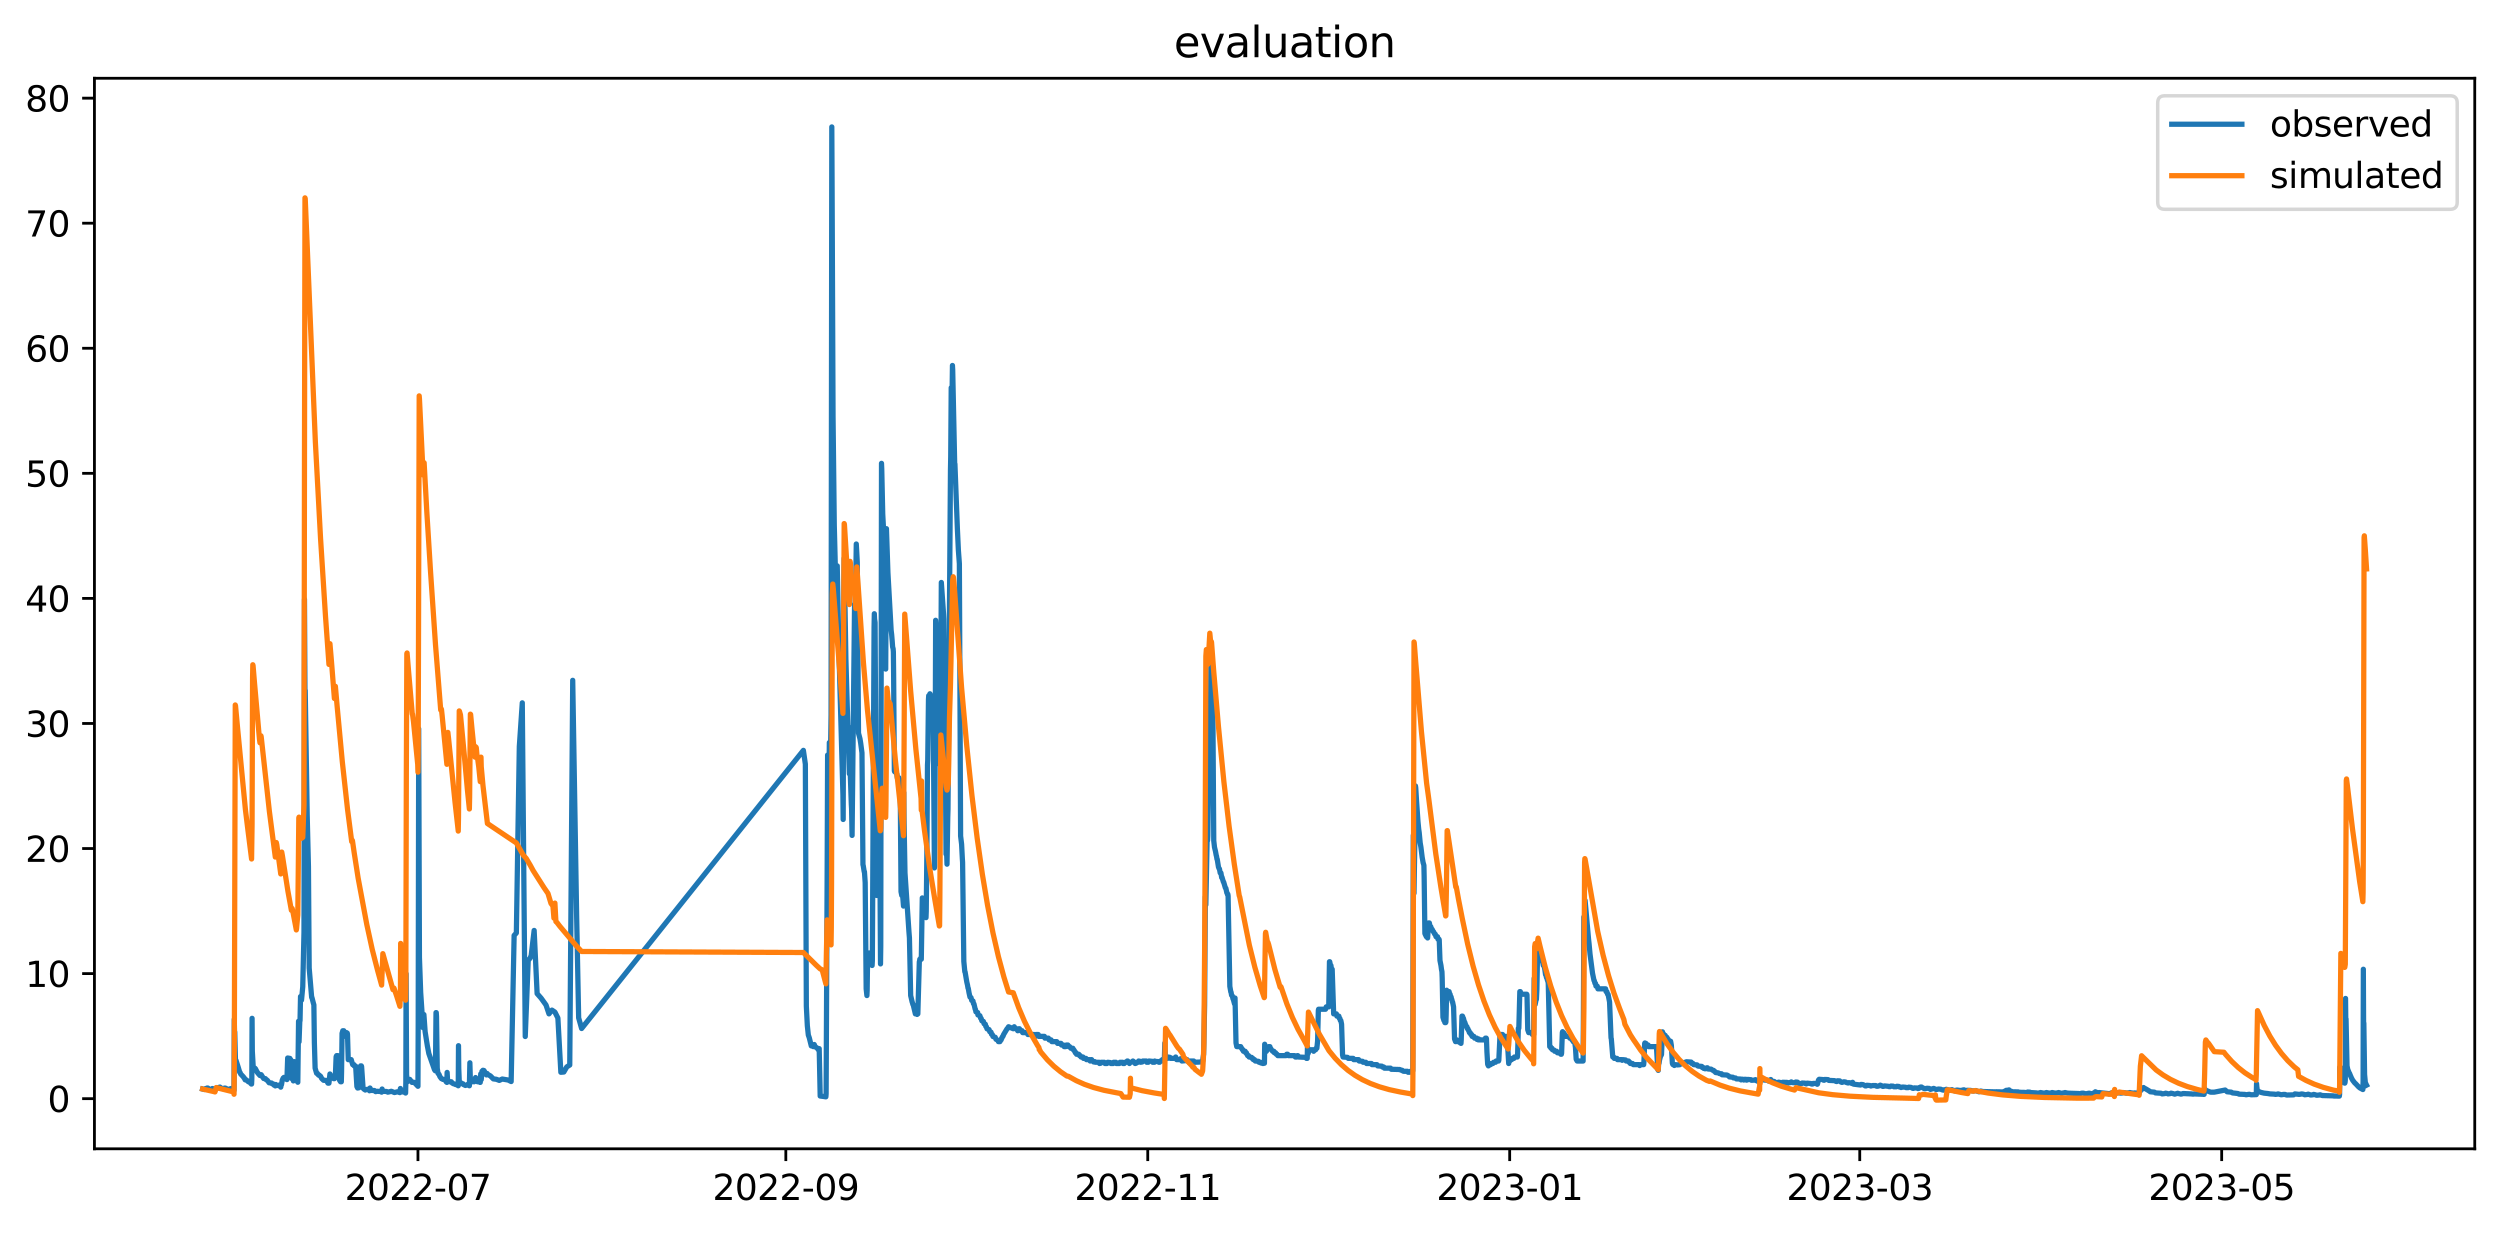 <?xml version="1.0" encoding="utf-8" standalone="no"?>
<!DOCTYPE svg PUBLIC "-//W3C//DTD SVG 1.1//EN"
  "http://www.w3.org/Graphics/SVG/1.1/DTD/svg11.dtd">
<svg xmlns:xlink="http://www.w3.org/1999/xlink" width="712.835pt" height="351.436pt" viewBox="0 0 712.835 351.436" xmlns="http://www.w3.org/2000/svg" version="1.1">
 <defs>
  <style type="text/css">*{stroke-linejoin: round; stroke-linecap: butt}</style>
 </defs>
 <g id="figure_1">
  <g id="patch_1">
   <path d="M 0 351.436 
L 712.835 351.436 
L 712.835 0 
L 0 0 
z
" style="fill: #ffffff"/>
  </g>
  <g id="axes_1">
   <g id="patch_2">
    <path d="M 26.925 327.558 
L 705.635 327.558 
L 705.635 22.318 
L 26.925 22.318 
z
" style="fill: #ffffff"/>
   </g>
   <g id="matplotlib.axis_1">
    <g id="xtick_1">
     <g id="line2d_1">
      <defs>
       <path id="mbbf43917da" d="M 0 0 
L 0 3.5 
" style="stroke: #000000; stroke-width: 0.8"/>
      </defs>
      <g>
       <use xlink:href="#mbbf43917da" x="119.173" y="327.558" style="stroke: #000000; stroke-width: 0.8"/>
      </g>
     </g>
     <g id="text_1">
      <!-- 2022-07 -->
      <g transform="translate(98.282 342.157) scale(0.1 -0.1)">
       <defs>
        <path id="DejaVuSans-32" d="M 1228 531 
L 3431 531 
L 3431 0 
L 469 0 
L 469 531 
Q 828 903 1448 1529 
Q 2069 2156 2228 2338 
Q 2531 2678 2651 2914 
Q 2772 3150 2772 3378 
Q 2772 3750 2511 3984 
Q 2250 4219 1831 4219 
Q 1534 4219 1204 4116 
Q 875 4013 500 3803 
L 500 4441 
Q 881 4594 1212 4672 
Q 1544 4750 1819 4750 
Q 2544 4750 2975 4387 
Q 3406 4025 3406 3419 
Q 3406 3131 3298 2873 
Q 3191 2616 2906 2266 
Q 2828 2175 2409 1742 
Q 1991 1309 1228 531 
z
" transform="scale(0.016)"/>
        <path id="DejaVuSans-30" d="M 2034 4250 
Q 1547 4250 1301 3770 
Q 1056 3291 1056 2328 
Q 1056 1369 1301 889 
Q 1547 409 2034 409 
Q 2525 409 2770 889 
Q 3016 1369 3016 2328 
Q 3016 3291 2770 3770 
Q 2525 4250 2034 4250 
z
M 2034 4750 
Q 2819 4750 3233 4129 
Q 3647 3509 3647 2328 
Q 3647 1150 3233 529 
Q 2819 -91 2034 -91 
Q 1250 -91 836 529 
Q 422 1150 422 2328 
Q 422 3509 836 4129 
Q 1250 4750 2034 4750 
z
" transform="scale(0.016)"/>
        <path id="DejaVuSans-2d" d="M 313 2009 
L 1997 2009 
L 1997 1497 
L 313 1497 
L 313 2009 
z
" transform="scale(0.016)"/>
        <path id="DejaVuSans-37" d="M 525 4666 
L 3525 4666 
L 3525 4397 
L 1831 0 
L 1172 0 
L 2766 4134 
L 525 4134 
L 525 4666 
z
" transform="scale(0.016)"/>
       </defs>
       <use xlink:href="#DejaVuSans-32"/>
       <use xlink:href="#DejaVuSans-30" x="63.623"/>
       <use xlink:href="#DejaVuSans-32" x="127.246"/>
       <use xlink:href="#DejaVuSans-32" x="190.869"/>
       <use xlink:href="#DejaVuSans-2d" x="254.492"/>
       <use xlink:href="#DejaVuSans-30" x="290.576"/>
       <use xlink:href="#DejaVuSans-37" x="354.199"/>
      </g>
     </g>
    </g>
    <g id="xtick_2">
     <g id="line2d_2">
      <g>
       <use xlink:href="#mbbf43917da" x="224.064" y="327.558" style="stroke: #000000; stroke-width: 0.8"/>
      </g>
     </g>
     <g id="text_2">
      <!-- 2022-09 -->
      <g transform="translate(203.173 342.157) scale(0.1 -0.1)">
       <defs>
        <path id="DejaVuSans-39" d="M 703 97 
L 703 672 
Q 941 559 1184 500 
Q 1428 441 1663 441 
Q 2288 441 2617 861 
Q 2947 1281 2994 2138 
Q 2813 1869 2534 1725 
Q 2256 1581 1919 1581 
Q 1219 1581 811 2004 
Q 403 2428 403 3163 
Q 403 3881 828 4315 
Q 1253 4750 1959 4750 
Q 2769 4750 3195 4129 
Q 3622 3509 3622 2328 
Q 3622 1225 3098 567 
Q 2575 -91 1691 -91 
Q 1453 -91 1209 -44 
Q 966 3 703 97 
z
M 1959 2075 
Q 2384 2075 2632 2365 
Q 2881 2656 2881 3163 
Q 2881 3666 2632 3958 
Q 2384 4250 1959 4250 
Q 1534 4250 1286 3958 
Q 1038 3666 1038 3163 
Q 1038 2656 1286 2365 
Q 1534 2075 1959 2075 
z
" transform="scale(0.016)"/>
       </defs>
       <use xlink:href="#DejaVuSans-32"/>
       <use xlink:href="#DejaVuSans-30" x="63.623"/>
       <use xlink:href="#DejaVuSans-32" x="127.246"/>
       <use xlink:href="#DejaVuSans-32" x="190.869"/>
       <use xlink:href="#DejaVuSans-2d" x="254.492"/>
       <use xlink:href="#DejaVuSans-30" x="290.576"/>
       <use xlink:href="#DejaVuSans-39" x="354.199"/>
      </g>
     </g>
    </g>
    <g id="xtick_3">
     <g id="line2d_3">
      <g>
       <use xlink:href="#mbbf43917da" x="327.263" y="327.558" style="stroke: #000000; stroke-width: 0.8"/>
      </g>
     </g>
     <g id="text_3">
      <!-- 2022-11 -->
      <g transform="translate(306.372 342.157) scale(0.1 -0.1)">
       <defs>
        <path id="DejaVuSans-31" d="M 794 531 
L 1825 531 
L 1825 4091 
L 703 3866 
L 703 4441 
L 1819 4666 
L 2450 4666 
L 2450 531 
L 3481 531 
L 3481 0 
L 794 0 
L 794 531 
z
" transform="scale(0.016)"/>
       </defs>
       <use xlink:href="#DejaVuSans-32"/>
       <use xlink:href="#DejaVuSans-30" x="63.623"/>
       <use xlink:href="#DejaVuSans-32" x="127.246"/>
       <use xlink:href="#DejaVuSans-32" x="190.869"/>
       <use xlink:href="#DejaVuSans-2d" x="254.492"/>
       <use xlink:href="#DejaVuSans-31" x="290.576"/>
       <use xlink:href="#DejaVuSans-31" x="354.199"/>
      </g>
     </g>
    </g>
    <g id="xtick_4">
     <g id="line2d_4">
      <g>
       <use xlink:href="#mbbf43917da" x="430.462" y="327.558" style="stroke: #000000; stroke-width: 0.8"/>
      </g>
     </g>
     <g id="text_4">
      <!-- 2023-01 -->
      <g transform="translate(409.571 342.157) scale(0.1 -0.1)">
       <defs>
        <path id="DejaVuSans-33" d="M 2597 2516 
Q 3050 2419 3304 2112 
Q 3559 1806 3559 1356 
Q 3559 666 3084 287 
Q 2609 -91 1734 -91 
Q 1441 -91 1130 -33 
Q 819 25 488 141 
L 488 750 
Q 750 597 1062 519 
Q 1375 441 1716 441 
Q 2309 441 2620 675 
Q 2931 909 2931 1356 
Q 2931 1769 2642 2001 
Q 2353 2234 1838 2234 
L 1294 2234 
L 1294 2753 
L 1863 2753 
Q 2328 2753 2575 2939 
Q 2822 3125 2822 3475 
Q 2822 3834 2567 4026 
Q 2313 4219 1838 4219 
Q 1578 4219 1281 4162 
Q 984 4106 628 3988 
L 628 4550 
Q 988 4650 1302 4700 
Q 1616 4750 1894 4750 
Q 2613 4750 3031 4423 
Q 3450 4097 3450 3541 
Q 3450 3153 3228 2886 
Q 3006 2619 2597 2516 
z
" transform="scale(0.016)"/>
       </defs>
       <use xlink:href="#DejaVuSans-32"/>
       <use xlink:href="#DejaVuSans-30" x="63.623"/>
       <use xlink:href="#DejaVuSans-32" x="127.246"/>
       <use xlink:href="#DejaVuSans-33" x="190.869"/>
       <use xlink:href="#DejaVuSans-2d" x="254.492"/>
       <use xlink:href="#DejaVuSans-30" x="290.576"/>
       <use xlink:href="#DejaVuSans-31" x="354.199"/>
      </g>
     </g>
    </g>
    <g id="xtick_5">
     <g id="line2d_5">
      <g>
       <use xlink:href="#mbbf43917da" x="530.278" y="327.558" style="stroke: #000000; stroke-width: 0.8"/>
      </g>
     </g>
     <g id="text_5">
      <!-- 2023-03 -->
      <g transform="translate(509.386 342.157) scale(0.1 -0.1)">
       <use xlink:href="#DejaVuSans-32"/>
       <use xlink:href="#DejaVuSans-30" x="63.623"/>
       <use xlink:href="#DejaVuSans-32" x="127.246"/>
       <use xlink:href="#DejaVuSans-33" x="190.869"/>
       <use xlink:href="#DejaVuSans-2d" x="254.492"/>
       <use xlink:href="#DejaVuSans-30" x="290.576"/>
       <use xlink:href="#DejaVuSans-33" x="354.199"/>
      </g>
     </g>
    </g>
    <g id="xtick_6">
     <g id="line2d_6">
      <g>
       <use xlink:href="#mbbf43917da" x="633.477" y="327.558" style="stroke: #000000; stroke-width: 0.8"/>
      </g>
     </g>
     <g id="text_6">
      <!-- 2023-05 -->
      <g transform="translate(612.585 342.157) scale(0.1 -0.1)">
       <defs>
        <path id="DejaVuSans-35" d="M 691 4666 
L 3169 4666 
L 3169 4134 
L 1269 4134 
L 1269 2991 
Q 1406 3038 1543 3061 
Q 1681 3084 1819 3084 
Q 2600 3084 3056 2656 
Q 3513 2228 3513 1497 
Q 3513 744 3044 326 
Q 2575 -91 1722 -91 
Q 1428 -91 1123 -41 
Q 819 9 494 109 
L 494 744 
Q 775 591 1075 516 
Q 1375 441 1709 441 
Q 2250 441 2565 725 
Q 2881 1009 2881 1497 
Q 2881 1984 2565 2268 
Q 2250 2553 1709 2553 
Q 1456 2553 1204 2497 
Q 953 2441 691 2322 
L 691 4666 
z
" transform="scale(0.016)"/>
       </defs>
       <use xlink:href="#DejaVuSans-32"/>
       <use xlink:href="#DejaVuSans-30" x="63.623"/>
       <use xlink:href="#DejaVuSans-32" x="127.246"/>
       <use xlink:href="#DejaVuSans-33" x="190.869"/>
       <use xlink:href="#DejaVuSans-2d" x="254.492"/>
       <use xlink:href="#DejaVuSans-30" x="290.576"/>
       <use xlink:href="#DejaVuSans-35" x="354.199"/>
      </g>
     </g>
    </g>
   </g>
   <g id="matplotlib.axis_2">
    <g id="ytick_1">
     <g id="line2d_7">
      <defs>
       <path id="m3edd36f410" d="M 0 0 
L -3.5 0 
" style="stroke: #000000; stroke-width: 0.8"/>
      </defs>
      <g>
       <use xlink:href="#m3edd36f410" x="26.925" y="313.265" style="stroke: #000000; stroke-width: 0.8"/>
      </g>
     </g>
     <g id="text_7">
      <!-- 0 -->
      <g transform="translate(13.562 317.064) scale(0.1 -0.1)">
       <use xlink:href="#DejaVuSans-30"/>
      </g>
     </g>
    </g>
    <g id="ytick_2">
     <g id="line2d_8">
      <g>
       <use xlink:href="#m3edd36f410" x="26.925" y="277.606" style="stroke: #000000; stroke-width: 0.8"/>
      </g>
     </g>
     <g id="text_8">
      <!-- 10 -->
      <g transform="translate(7.2 281.405) scale(0.1 -0.1)">
       <use xlink:href="#DejaVuSans-31"/>
       <use xlink:href="#DejaVuSans-30" x="63.623"/>
      </g>
     </g>
    </g>
    <g id="ytick_3">
     <g id="line2d_9">
      <g>
       <use xlink:href="#m3edd36f410" x="26.925" y="241.947" style="stroke: #000000; stroke-width: 0.8"/>
      </g>
     </g>
     <g id="text_9">
      <!-- 20 -->
      <g transform="translate(7.2 245.746) scale(0.1 -0.1)">
       <use xlink:href="#DejaVuSans-32"/>
       <use xlink:href="#DejaVuSans-30" x="63.623"/>
      </g>
     </g>
    </g>
    <g id="ytick_4">
     <g id="line2d_10">
      <g>
       <use xlink:href="#m3edd36f410" x="26.925" y="206.287" style="stroke: #000000; stroke-width: 0.8"/>
      </g>
     </g>
     <g id="text_10">
      <!-- 30 -->
      <g transform="translate(7.2 210.087) scale(0.1 -0.1)">
       <use xlink:href="#DejaVuSans-33"/>
       <use xlink:href="#DejaVuSans-30" x="63.623"/>
      </g>
     </g>
    </g>
    <g id="ytick_5">
     <g id="line2d_11">
      <g>
       <use xlink:href="#m3edd36f410" x="26.925" y="170.628" style="stroke: #000000; stroke-width: 0.8"/>
      </g>
     </g>
     <g id="text_11">
      <!-- 40 -->
      <g transform="translate(7.2 174.427) scale(0.1 -0.1)">
       <defs>
        <path id="DejaVuSans-34" d="M 2419 4116 
L 825 1625 
L 2419 1625 
L 2419 4116 
z
M 2253 4666 
L 3047 4666 
L 3047 1625 
L 3713 1625 
L 3713 1100 
L 3047 1100 
L 3047 0 
L 2419 0 
L 2419 1100 
L 313 1100 
L 313 1709 
L 2253 4666 
z
" transform="scale(0.016)"/>
       </defs>
       <use xlink:href="#DejaVuSans-34"/>
       <use xlink:href="#DejaVuSans-30" x="63.623"/>
      </g>
     </g>
    </g>
    <g id="ytick_6">
     <g id="line2d_12">
      <g>
       <use xlink:href="#m3edd36f410" x="26.925" y="134.969" style="stroke: #000000; stroke-width: 0.8"/>
      </g>
     </g>
     <g id="text_12">
      <!-- 50 -->
      <g transform="translate(7.2 138.768) scale(0.1 -0.1)">
       <use xlink:href="#DejaVuSans-35"/>
       <use xlink:href="#DejaVuSans-30" x="63.623"/>
      </g>
     </g>
    </g>
    <g id="ytick_7">
     <g id="line2d_13">
      <g>
       <use xlink:href="#m3edd36f410" x="26.925" y="99.31" style="stroke: #000000; stroke-width: 0.8"/>
      </g>
     </g>
     <g id="text_13">
      <!-- 60 -->
      <g transform="translate(7.2 103.109) scale(0.1 -0.1)">
       <defs>
        <path id="DejaVuSans-36" d="M 2113 2584 
Q 1688 2584 1439 2293 
Q 1191 2003 1191 1497 
Q 1191 994 1439 701 
Q 1688 409 2113 409 
Q 2538 409 2786 701 
Q 3034 994 3034 1497 
Q 3034 2003 2786 2293 
Q 2538 2584 2113 2584 
z
M 3366 4563 
L 3366 3988 
Q 3128 4100 2886 4159 
Q 2644 4219 2406 4219 
Q 1781 4219 1451 3797 
Q 1122 3375 1075 2522 
Q 1259 2794 1537 2939 
Q 1816 3084 2150 3084 
Q 2853 3084 3261 2657 
Q 3669 2231 3669 1497 
Q 3669 778 3244 343 
Q 2819 -91 2113 -91 
Q 1303 -91 875 529 
Q 447 1150 447 2328 
Q 447 3434 972 4092 
Q 1497 4750 2381 4750 
Q 2619 4750 2861 4703 
Q 3103 4656 3366 4563 
z
" transform="scale(0.016)"/>
       </defs>
       <use xlink:href="#DejaVuSans-36"/>
       <use xlink:href="#DejaVuSans-30" x="63.623"/>
      </g>
     </g>
    </g>
    <g id="ytick_8">
     <g id="line2d_14">
      <g>
       <use xlink:href="#m3edd36f410" x="26.925" y="63.65" style="stroke: #000000; stroke-width: 0.8"/>
      </g>
     </g>
     <g id="text_14">
      <!-- 70 -->
      <g transform="translate(7.2 67.45) scale(0.1 -0.1)">
       <use xlink:href="#DejaVuSans-37"/>
       <use xlink:href="#DejaVuSans-30" x="63.623"/>
      </g>
     </g>
    </g>
    <g id="ytick_9">
     <g id="line2d_15">
      <g>
       <use xlink:href="#m3edd36f410" x="26.925" y="27.991" style="stroke: #000000; stroke-width: 0.8"/>
      </g>
     </g>
     <g id="text_15">
      <!-- 80 -->
      <g transform="translate(7.2 31.79) scale(0.1 -0.1)">
       <defs>
        <path id="DejaVuSans-38" d="M 2034 2216 
Q 1584 2216 1326 1975 
Q 1069 1734 1069 1313 
Q 1069 891 1326 650 
Q 1584 409 2034 409 
Q 2484 409 2743 651 
Q 3003 894 3003 1313 
Q 3003 1734 2745 1975 
Q 2488 2216 2034 2216 
z
M 1403 2484 
Q 997 2584 770 2862 
Q 544 3141 544 3541 
Q 544 4100 942 4425 
Q 1341 4750 2034 4750 
Q 2731 4750 3128 4425 
Q 3525 4100 3525 3541 
Q 3525 3141 3298 2862 
Q 3072 2584 2669 2484 
Q 3125 2378 3379 2068 
Q 3634 1759 3634 1313 
Q 3634 634 3220 271 
Q 2806 -91 2034 -91 
Q 1263 -91 848 271 
Q 434 634 434 1313 
Q 434 1759 690 2068 
Q 947 2378 1403 2484 
z
M 1172 3481 
Q 1172 3119 1398 2916 
Q 1625 2713 2034 2713 
Q 2441 2713 2670 2916 
Q 2900 3119 2900 3481 
Q 2900 3844 2670 4047 
Q 2441 4250 2034 4250 
Q 1625 4250 1398 4047 
Q 1172 3844 1172 3481 
z
" transform="scale(0.016)"/>
       </defs>
       <use xlink:href="#DejaVuSans-38"/>
       <use xlink:href="#DejaVuSans-30" x="63.623"/>
      </g>
     </g>
    </g>
   </g>
   <g id="line2d_16">
    <path d="M 57.775 310.519 
L 58.269 310.662 
L 58.41 310.519 
L 58.48 310.519 
L 58.621 310.377 
L 58.903 310.341 
L 59.044 310.234 
L 59.256 310.234 
L 59.467 310.412 
L 59.749 310.662 
L 60.102 310.626 
L 60.243 310.519 
L 60.384 310.484 
L 60.525 310.377 
L 61.089 310.484 
L 61.511 310.591 
L 62.005 310.234 
L 62.146 310.127 
L 62.71 309.958 
L 62.921 310.198 
L 63.485 310.377 
L 63.767 310.305 
L 63.838 310.377 
L 63.908 310.305 
L 64.12 310.234 
L 64.402 310.305 
L 64.895 310.662 
L 65.318 310.555 
L 65.882 310.377 
L 66.023 310.448 
L 66.516 310.805 
L 66.728 310.858 
L 66.798 290.639 
L 66.869 294.357 
L 66.939 294.241 
L 67.151 302.799 
L 67.292 302.335 
L 67.926 304.323 
L 68.349 305.741 
L 68.42 305.741 
L 68.631 306.24 
L 69.406 307.06 
L 69.547 307.31 
L 69.618 307.31 
L 69.9 307.898 
L 69.97 307.774 
L 70.041 307.774 
L 70.252 308.023 
L 70.534 308.13 
L 70.816 308.451 
L 71.169 308.451 
L 71.451 308.879 
L 71.521 308.879 
L 71.662 309.093 
L 71.733 309.093 
L 71.803 307.613 
L 71.874 290.363 
L 71.944 299.715 
L 72.226 304.716 
L 72.297 304.662 
L 72.438 304.43 
L 72.79 304.653 
L 73.354 305.75 
L 73.424 305.777 
L 73.565 306.062 
L 73.706 306.133 
L 73.847 306.365 
L 73.988 306.508 
L 74.129 306.668 
L 74.2 306.418 
L 74.27 306.668 
L 74.411 306.418 
L 74.482 306.436 
L 74.975 307.239 
L 75.046 307.265 
L 75.187 307.524 
L 75.68 307.56 
L 75.821 307.809 
L 76.033 307.881 
L 76.174 308.059 
L 76.244 308.059 
L 76.738 308.736 
L 77.442 308.808 
L 77.583 309.022 
L 77.936 309.075 
L 78.147 309.414 
L 78.288 309.423 
L 78.5 309.628 
L 78.57 309.583 
L 78.641 309.227 
L 78.782 309.467 
L 79.416 309.521 
L 79.557 309.432 
L 79.698 309.36 
L 80.051 309.984 
L 80.192 309.209 
L 80.262 309.271 
L 80.474 308.023 
L 80.756 307.381 
L 80.897 307.381 
L 80.967 307.203 
L 81.108 307.417 
L 81.179 307.417 
L 81.32 307.185 
L 81.531 307.667 
L 81.813 307.827 
L 82.024 301.676 
L 82.659 301.783 
L 82.8 302.175 
L 82.941 302.211 
L 83.082 305.438 
L 83.223 307.568 
L 83.364 306.383 
L 83.434 306.525 
L 83.646 308.201 
L 83.857 302.71 
L 83.998 302.746 
L 84.421 302.808 
L 84.492 303.263 
L 84.844 308.487 
L 84.915 308.585 
L 85.126 291.192 
L 85.197 295.4 
L 85.267 297.067 
L 85.478 291.263 
L 85.549 291.023 
L 85.69 284.149 
L 85.76 284.328 
L 85.901 284.675 
L 85.972 285.166 
L 86.324 281.374 
L 86.677 265.812 
L 86.818 170.895 
L 86.959 197.907 
L 87.029 196.838 
L 87.593 232.586 
L 87.946 247.117 
L 88.157 276.001 
L 88.862 284.381 
L 88.933 284.39 
L 89.355 286.048 
L 89.496 286.521 
L 89.637 297.254 
L 89.849 304.564 
L 90.272 306.026 
L 90.483 306.026 
L 90.624 306.312 
L 90.695 306.312 
L 90.836 306.561 
L 91.047 306.561 
L 91.259 306.811 
L 91.4 306.873 
L 91.752 307.56 
L 91.893 307.667 
L 92.246 308.023 
L 93.092 308.077 
L 93.514 308.843 
L 93.796 308.843 
L 94.078 306.231 
L 94.29 307.123 
L 94.501 307.06 
L 94.642 307.06 
L 94.783 306.811 
L 94.854 306.873 
L 95.136 307.56 
L 95.347 307.56 
L 95.418 306.998 
L 95.488 307.123 
L 95.559 307.185 
L 95.629 306.615 
L 95.841 301.292 
L 95.982 300.998 
L 96.334 300.998 
L 96.405 301.952 
L 96.616 307.185 
L 96.828 308.023 
L 97.11 308.451 
L 97.321 308.451 
L 97.391 305.518 
L 97.532 294.571 
L 97.603 294.437 
L 97.744 293.902 
L 98.026 293.902 
L 98.096 294.036 
L 98.308 294.972 
L 98.378 294.972 
L 98.519 295.507 
L 98.59 295.507 
L 98.801 294.437 
L 98.872 294.704 
L 98.942 294.972 
L 99.013 294.571 
L 99.083 294.963 
L 99.295 302.148 
L 100.141 302.139 
L 100.564 303.566 
L 100.916 303.566 
L 100.987 303.922 
L 101.057 303.833 
L 101.268 303.922 
L 101.409 304.003 
L 101.762 309.824 
L 101.973 310.234 
L 102.326 310.163 
L 102.396 310.091 
L 102.467 309.735 
L 102.678 304.243 
L 102.819 303.922 
L 103.031 303.922 
L 103.101 304.083 
L 103.524 310.27 
L 103.736 310.519 
L 103.947 310.662 
L 104.088 310.733 
L 104.159 310.805 
L 104.3 310.662 
L 104.864 310.626 
L 105.005 310.555 
L 105.357 311.019 
L 105.498 310.234 
L 105.85 310.912 
L 106.767 310.947 
L 106.978 311.161 
L 107.119 311.268 
L 107.26 311.232 
L 107.472 311.161 
L 108.529 311.232 
L 108.811 311.411 
L 108.952 310.519 
L 109.093 311.161 
L 110.291 311.232 
L 110.573 311.411 
L 111.067 311.304 
L 111.56 311.161 
L 111.842 311.268 
L 112.477 311.518 
L 113.322 311.304 
L 114.027 311.544 
L 114.168 310.368 
L 114.309 311.232 
L 114.45 311.331 
L 114.662 311.304 
L 114.873 311.357 
L 115.085 311.304 
L 115.649 311.66 
L 115.719 308.522 
L 115.79 277.686 
L 115.931 306.481 
L 116.142 308.451 
L 116.213 308.398 
L 116.495 307.774 
L 116.847 307.774 
L 117.34 308.451 
L 117.481 308.629 
L 117.552 308.496 
L 117.622 308.496 
L 117.693 308.629 
L 117.763 308.585 
L 118.116 308.629 
L 118.327 308.843 
L 119.173 309.735 
L 119.244 291.789 
L 119.385 207.803 
L 119.596 273.059 
L 119.949 282.981 
L 120.513 291.406 
L 120.654 293.046 
L 120.865 289.284 
L 120.936 290.22 
L 121.217 294.17 
L 121.852 298.199 
L 122.275 300.392 
L 123.896 305.028 
L 124.108 305.313 
L 124.178 303.521 
L 124.319 288.731 
L 124.39 288.731 
L 124.46 289.801 
L 124.672 304.636 
L 124.883 306.026 
L 124.954 306.026 
L 125.095 306.312 
L 125.165 306.312 
L 125.447 306.998 
L 125.87 307.56 
L 126.152 307.667 
L 126.293 307.774 
L 126.716 307.774 
L 126.927 308.023 
L 126.998 308.023 
L 127.209 308.451 
L 127.421 308.629 
L 127.491 305.786 
L 127.632 308.237 
L 127.985 308.291 
L 128.126 308.451 
L 128.69 308.451 
L 128.901 308.79 
L 129.324 309.022 
L 129.747 309.129 
L 129.888 309.236 
L 130.17 309.236 
L 130.381 309.414 
L 130.522 309.458 
L 130.663 309.592 
L 130.734 298.163 
L 130.804 304.662 
L 130.945 308.237 
L 131.086 308.629 
L 131.157 308.54 
L 131.509 308.843 
L 131.58 308.843 
L 131.721 309.022 
L 132.003 309.022 
L 132.144 309.236 
L 132.708 309.503 
L 132.919 309.414 
L 133.06 309.414 
L 133.271 309.236 
L 133.483 309.236 
L 133.765 309.548 
L 133.835 309.592 
L 133.976 303.04 
L 134.117 308.023 
L 134.258 308.077 
L 134.47 308.451 
L 134.752 308.451 
L 134.963 308.237 
L 135.104 308.291 
L 135.175 308.451 
L 135.245 308.398 
L 135.386 308.237 
L 135.527 308.184 
L 135.598 307.248 
L 135.739 308.237 
L 136.162 308.451 
L 136.726 308.451 
L 136.867 308.629 
L 136.937 308.629 
L 137.078 306.205 
L 137.219 307.836 
L 137.43 305.456 
L 137.501 305.456 
L 137.712 305.17 
L 137.994 305.242 
L 138.206 305.598 
L 138.488 306.026 
L 138.558 306.026 
L 138.699 306.499 
L 138.77 306.312 
L 138.911 306.098 
L 138.981 306.312 
L 139.827 306.775 
L 140.673 307.631 
L 141.519 307.738 
L 142.365 308.059 
L 143.211 307.667 
L 144.903 307.952 
L 145.748 308.38 
L 146.594 266.73 
L 147.229 266.017 
L 148.075 212.884 
L 148.921 200.404 
L 149.766 295.542 
L 150.612 273.862 
L 151.176 273.148 
L 151.458 272.435 
L 152.304 265.303 
L 153.15 283.311 
L 154.278 284.595 
L 155.688 286.556 
L 156.534 289.088 
L 157.379 288.018 
L 158.225 288.589 
L 159.071 290.265 
L 159.917 305.741 
L 160.763 305.67 
L 161.609 304.208 
L 162.455 303.673 
L 163.301 193.985 
L 164.429 261.737 
L 164.993 290.229 
L 165.838 293.26 
L 229.069 213.954 
L 229.633 217.877 
L 229.915 286.913 
L 230.197 292.44 
L 230.479 295.114 
L 230.761 295.935 
L 231.325 298.217 
L 231.607 298.253 
L 231.889 298.431 
L 232.171 297.825 
L 232.453 298.502 
L 233.016 298.823 
L 233.298 299.287 
L 233.58 299.001 
L 233.862 312.516 
L 234.99 312.659 
L 235.343 312.73 
L 235.484 312.739 
L 235.554 311.865 
L 235.836 252.109 
L 235.977 215.291 
L 236.189 221.353 
L 236.33 226.256 
L 236.471 211.725 
L 236.541 213.063 
L 236.752 218.857 
L 236.964 203.88 
L 237.175 36.193 
L 237.246 50.902 
L 237.528 118.744 
L 237.88 149.767 
L 238.585 177.849 
L 238.726 161.357 
L 239.149 183.555 
L 240.348 226.613 
L 240.418 233.656 
L 240.63 167.775 
L 240.7 159.217 
L 240.77 162.961 
L 241.193 188.012 
L 241.828 209.942 
L 242.18 220.64 
L 242.251 207.446 
L 242.462 221.353 
L 242.744 229.377 
L 242.815 230.625 
L 242.956 238.202 
L 243.661 172.233 
L 243.731 174.016 
L 243.802 174.372 
L 243.943 164.299 
L 244.013 165.101 
L 244.154 155.116 
L 244.295 157.612 
L 244.436 160.287 
L 244.788 209.051 
L 245.211 210.656 
L 245.423 211.993 
L 245.775 214.667 
L 246.057 246.582 
L 246.128 246.761 
L 246.41 248.544 
L 246.48 248.544 
L 246.692 251.664 
L 246.974 281.956 
L 247.185 283.864 
L 247.256 282.313 
L 247.397 271.722 
L 247.538 271.722 
L 247.749 273.238 
L 247.89 271.722 
L 248.313 274.218 
L 248.454 274.218 
L 248.525 274.486 
L 248.666 275.288 
L 248.736 273.951 
L 249.229 178.741 
L 249.3 174.996 
L 249.37 176.512 
L 249.511 177.492 
L 249.934 255.319 
L 250.146 255.319 
L 250.216 253.001 
L 250.428 233.21 
L 250.639 233.21 
L 250.78 233.745 
L 250.851 238.291 
L 251.062 274.842 
L 251.133 269.761 
L 251.344 132.116 
L 251.415 133.721 
L 251.697 146.558 
L 251.979 151.907 
L 252.261 159.93 
L 252.543 190.776 
L 252.754 150.748 
L 253.177 163.318 
L 254.093 179.721 
L 254.234 180.88 
L 254.375 182.574 
L 254.516 184.446 
L 254.657 184.981 
L 254.728 185.872 
L 254.798 192.024 
L 255.01 219.749 
L 255.08 220.016 
L 255.151 219.481 
L 255.292 220.194 
L 255.362 220.016 
L 255.715 220.729 
L 255.856 221.799 
L 256.349 221.799 
L 256.631 222.869 
L 256.701 226.97 
L 256.913 254.249 
L 257.124 255.319 
L 257.336 255.319 
L 257.406 255.675 
L 257.618 258.35 
L 257.688 225.989 
L 257.759 233.121 
L 258.041 248.9 
L 259.169 265.66 
L 259.31 267.443 
L 259.662 283.864 
L 260.085 285.7 
L 260.156 285.879 
L 260.297 286.414 
L 260.367 286.414 
L 261.001 289.088 
L 261.424 289.088 
L 261.495 289.249 
L 261.636 289.088 
L 261.706 289.088 
L 262.129 274.218 
L 262.2 274.04 
L 262.27 273.505 
L 262.341 273.683 
L 262.411 273.683 
L 262.623 272.97 
L 262.693 273.505 
L 262.975 256.032 
L 263.046 256.745 
L 263.187 256.745 
L 263.398 258.082 
L 263.751 259.954 
L 263.821 259.954 
L 264.033 261.648 
L 264.103 259.865 
L 264.315 239.807 
L 264.456 218.144 
L 264.526 216.807 
L 264.737 199.423 
L 264.808 198.353 
L 264.878 198.621 
L 265.16 197.818 
L 265.372 198.353 
L 265.513 199.69 
L 265.654 199.69 
L 265.795 201.295 
L 265.865 201.028 
L 266.077 202.365 
L 266.429 247.474 
L 266.5 247.117 
L 266.57 239.807 
L 266.782 176.868 
L 267.134 181.415 
L 267.205 181.148 
L 267.416 188.369 
L 267.487 186.764 
L 267.628 182.217 
L 267.698 182.217 
L 267.769 183.465 
L 267.98 217.966 
L 268.121 216.539 
L 268.403 166.081 
L 269.037 175.085 
L 269.108 176.512 
L 269.39 209.051 
L 269.46 209.318 
L 269.531 212.528 
L 269.742 243.551 
L 269.883 243.551 
L 269.954 244.175 
L 270.024 246.404 
L 270.236 233.032 
L 270.306 230.714 
L 271.011 133.988 
L 271.082 130.244 
L 271.223 110.542 
L 271.364 116.961 
L 271.434 115 
L 271.575 104.213 
L 271.646 105.461 
L 272.21 132.205 
L 272.28 132.294 
L 272.985 150.837 
L 273.267 156.899 
L 273.478 159.752 
L 273.549 160.733 
L 273.901 238.381 
L 274.183 240.698 
L 274.395 244.799 
L 274.465 245.869 
L 274.818 274.129 
L 275.1 277.071 
L 275.17 277.071 
L 275.664 279.995 
L 275.875 280.904 
L 276.016 281.76 
L 276.087 281.796 
L 276.298 283.053 
L 276.58 284.301 
L 276.862 284.435 
L 277.073 285.255 
L 277.426 285.406 
L 277.567 286.182 
L 277.708 286.235 
L 278.06 287.769 
L 278.131 287.795 
L 278.272 288.518 
L 278.765 288.714 
L 278.836 289.391 
L 278.906 289.249 
L 279.047 289.48 
L 279.4 289.614 
L 279.611 290.327 
L 279.752 290.372 
L 279.964 291.076 
L 280.387 291.228 
L 280.598 291.905 
L 280.95 292.039 
L 281.091 292.672 
L 281.232 292.725 
L 281.444 293.367 
L 282.008 293.563 
L 282.219 294.187 
L 282.572 294.303 
L 282.713 294.901 
L 282.924 294.963 
L 282.995 295.106 
L 283.136 295.551 
L 283.77 295.756 
L 283.982 296.327 
L 284.546 296.63 
L 284.686 297.004 
L 285.109 297.004 
L 285.18 296.88 
L 285.321 296.505 
L 285.462 296.505 
L 285.603 296.006 
L 285.673 296.006 
L 285.885 295.507 
L 285.955 295.507 
L 286.026 295.373 
L 286.167 294.972 
L 287.154 293.332 
L 287.224 293.332 
L 287.577 292.761 
L 288.916 293.332 
L 289.057 293.046 
L 289.127 293.189 
L 289.198 292.761 
L 289.268 292.904 
L 289.55 293.332 
L 289.903 293.332 
L 290.185 293.902 
L 290.537 293.332 
L 290.608 293.474 
L 290.678 293.332 
L 290.819 293.759 
L 290.89 293.617 
L 291.031 293.902 
L 291.454 293.902 
L 291.595 294.437 
L 292.863 294.437 
L 292.934 294.571 
L 293.075 294.972 
L 294.696 294.972 
L 294.767 295.106 
L 294.837 294.972 
L 294.908 295.106 
L 295.049 295.507 
L 295.26 295.507 
L 295.401 294.972 
L 296.036 294.972 
L 296.177 295.507 
L 297.798 295.507 
L 297.939 296.006 
L 298.926 296.006 
L 298.996 296.131 
L 299.137 296.505 
L 299.701 296.505 
L 299.913 297.004 
L 301.322 297.004 
L 301.534 297.504 
L 302.521 297.504 
L 302.662 297.967 
L 303.226 297.967 
L 303.437 298.431 
L 303.86 298.431 
L 304.072 297.967 
L 304.142 298.199 
L 304.283 297.967 
L 304.495 297.967 
L 304.706 298.431 
L 304.988 298.431 
L 305.34 298.894 
L 305.904 298.894 
L 306.045 299.322 
L 306.186 299.322 
L 306.398 299.75 
L 306.468 299.75 
L 306.609 300.178 
L 306.821 300.178 
L 306.962 300.606 
L 307.596 300.606 
L 307.808 300.998 
L 308.019 300.998 
L 308.231 301.391 
L 308.794 301.391 
L 308.935 301.783 
L 309.64 301.783 
L 309.781 302.139 
L 310.698 302.139 
L 310.839 302.532 
L 310.909 302.434 
L 311.05 302.139 
L 311.262 302.139 
L 311.403 302.532 
L 311.755 302.621 
L 311.826 302.799 
L 311.896 302.71 
L 312.108 302.799 
L 312.178 302.71 
L 312.319 302.888 
L 313.376 302.888 
L 313.517 303.245 
L 313.87 303.156 
L 314.011 302.888 
L 314.857 302.888 
L 315.068 303.245 
L 315.632 303.245 
L 315.844 302.888 
L 316.619 302.977 
L 316.76 303.245 
L 317.394 303.245 
L 317.535 302.888 
L 318.17 302.888 
L 318.311 303.245 
L 319.157 303.245 
L 319.368 302.888 
L 320.073 302.888 
L 320.214 303.245 
L 320.566 303.245 
L 320.778 302.888 
L 321.201 302.888 
L 321.412 302.532 
L 321.553 302.532 
L 321.694 302.888 
L 321.906 302.977 
L 322.047 303.245 
L 322.188 302.888 
L 322.963 302.799 
L 323.034 302.532 
L 323.104 302.621 
L 323.175 302.621 
L 323.316 302.888 
L 323.527 302.888 
L 323.668 303.245 
L 323.95 303.156 
L 324.303 302.888 
L 324.514 302.888 
L 324.655 302.532 
L 325.078 302.621 
L 325.219 302.888 
L 325.712 302.799 
L 325.853 302.532 
L 326.84 302.532 
L 326.981 302.888 
L 327.404 302.888 
L 327.616 302.532 
L 328.532 302.621 
L 328.673 302.888 
L 329.166 302.888 
L 329.237 302.532 
L 329.307 302.621 
L 330.294 302.71 
L 330.435 302.888 
L 330.647 302.888 
L 330.858 302.532 
L 331.281 302.532 
L 331.422 302.139 
L 331.704 302.237 
L 331.916 302.532 
L 331.986 302.532 
L 332.127 297.432 
L 332.268 301.292 
L 332.339 301.391 
L 332.479 301.783 
L 332.902 301.783 
L 333.043 301.391 
L 333.607 301.489 
L 333.748 301.783 
L 334.876 301.783 
L 335.017 301.587 
L 335.088 301.783 
L 335.229 301.391 
L 335.511 302.139 
L 336.568 302.139 
L 336.638 301.872 
L 336.991 302.532 
L 337.978 302.434 
L 338.119 302.139 
L 338.471 302.139 
L 338.683 302.532 
L 338.824 302.621 
L 339.035 302.888 
L 339.176 302.888 
L 339.388 302.532 
L 340.375 302.532 
L 340.586 302.888 
L 342.63 302.799 
L 342.771 302.532 
L 342.912 302.532 
L 343.194 300.606 
L 343.476 286.681 
L 343.688 255.675 
L 343.758 256.21 
L 343.829 257.993 
L 344.181 239.985 
L 344.322 239.629 
L 344.392 238.291 
L 344.604 221.621 
L 344.674 223.493 
L 344.745 217.877 
L 344.815 218.411 
L 344.886 218.679 
L 345.027 221.353 
L 345.097 215.826 
L 345.238 190.33 
L 345.309 190.062 
L 345.45 191.132 
L 345.802 198.264 
L 346.084 239.718 
L 346.296 241.59 
L 346.578 242.749 
L 346.789 243.908 
L 346.86 244.086 
L 347.001 244.978 
L 347.071 244.978 
L 347.424 247.206 
L 347.635 247.741 
L 347.706 247.741 
L 347.917 248.9 
L 348.129 248.9 
L 348.34 250.237 
L 348.41 250.059 
L 348.833 251.485 
L 348.904 251.485 
L 349.397 253.179 
L 349.538 253.268 
L 349.82 254.606 
L 349.891 254.606 
L 350.032 255.14 
L 350.102 254.962 
L 350.173 255.497 
L 350.314 262.986 
L 350.666 281.243 
L 350.948 282.848 
L 351.019 282.901 
L 351.16 283.775 
L 351.371 283.953 
L 351.583 284.854 
L 351.653 284.907 
L 352.006 286.262 
L 352.147 284.568 
L 352.428 297.37 
L 352.64 298.422 
L 353.556 298.431 
L 353.768 298.431 
L 353.979 298.894 
L 354.05 298.894 
L 354.261 299.322 
L 354.402 299.322 
L 354.543 299.75 
L 355.037 299.75 
L 355.178 300.178 
L 355.389 300.178 
L 355.53 300.606 
L 355.601 300.606 
L 355.742 300.998 
L 356.024 300.998 
L 356.165 301.391 
L 356.869 301.489 
L 357.01 301.783 
L 357.222 301.783 
L 357.363 302.139 
L 357.715 302.139 
L 357.927 302.532 
L 358.843 302.621 
L 358.984 302.888 
L 359.407 302.888 
L 359.478 303.067 
L 359.548 302.977 
L 359.76 303.156 
L 359.83 303.067 
L 359.901 303.156 
L 360.112 303.245 
L 360.535 303.156 
L 360.605 297.744 
L 360.676 298.172 
L 360.746 300.071 
L 360.817 299.857 
L 360.887 299.536 
L 360.958 299.643 
L 361.028 299.536 
L 361.099 299.75 
L 361.24 299.322 
L 361.381 299.322 
L 361.522 298.894 
L 361.592 298.894 
L 361.733 298.431 
L 361.874 298.431 
L 362.015 298.547 
L 362.086 298.431 
L 362.227 298.894 
L 362.368 299.001 
L 362.509 299.322 
L 362.65 299.429 
L 362.861 299.75 
L 363.214 299.75 
L 363.355 300.178 
L 363.707 300.178 
L 363.919 300.606 
L 364.13 300.606 
L 364.341 300.998 
L 366.668 300.998 
L 366.879 300.606 
L 367.161 300.606 
L 367.373 300.998 
L 369.135 300.998 
L 369.346 301.391 
L 369.769 301.391 
L 369.91 300.998 
L 369.981 301.096 
L 370.051 300.998 
L 370.263 301.391 
L 372.307 301.489 
L 372.518 301.783 
L 372.73 301.783 
L 372.8 298.511 
L 372.871 299.091 
L 372.941 300.499 
L 373.012 300.285 
L 373.223 299.75 
L 373.435 299.322 
L 374.422 299.322 
L 374.563 299.75 
L 374.633 299.643 
L 374.774 299.322 
L 375.127 299.322 
L 375.268 298.894 
L 375.479 298.894 
L 375.691 296.853 
L 375.902 288.107 
L 375.973 287.769 
L 377.946 287.769 
L 378.017 287.599 
L 378.158 287.091 
L 378.863 287.091 
L 379.074 274.218 
L 379.145 274.218 
L 379.356 275.288 
L 379.497 275.288 
L 379.638 276.358 
L 379.85 276.358 
L 380.272 289.088 
L 381.048 289.088 
L 381.189 289.73 
L 381.753 289.73 
L 381.894 290.372 
L 382.035 290.372 
L 382.176 290.978 
L 382.317 290.978 
L 382.528 292.03 
L 382.81 300.802 
L 382.951 301.391 
L 384.22 301.489 
L 384.431 301.783 
L 385.841 301.783 
L 385.982 302.139 
L 387.392 302.139 
L 387.533 302.532 
L 388.52 302.621 
L 388.661 302.888 
L 389.436 302.888 
L 389.648 303.245 
L 391.058 303.245 
L 391.199 303.566 
L 392.608 303.566 
L 392.82 303.922 
L 394.018 304.003 
L 394.159 304.243 
L 394.582 304.243 
L 394.723 304.564 
L 396.485 304.564 
L 396.697 304.885 
L 399.164 304.956 
L 399.517 305.17 
L 399.799 305.17 
L 400.01 305.384 
L 400.221 305.456 
L 401.279 305.456 
L 401.49 305.741 
L 401.984 305.741 
L 402.195 305.456 
L 402.759 305.456 
L 402.83 305.313 
L 402.971 238.202 
L 403.041 242.125 
L 403.182 254.695 
L 403.394 241.144 
L 403.464 238.024 
L 403.605 224.117 
L 403.676 224.652 
L 403.887 228.129 
L 404.31 234.28 
L 404.521 236.419 
L 404.662 237.4 
L 404.944 240.342 
L 405.156 241.59 
L 405.508 244.443 
L 405.79 246.047 
L 405.861 246.226 
L 406.002 246.761 
L 406.072 249.97 
L 406.284 266.195 
L 406.707 267.086 
L 406.848 267.086 
L 407.059 267.443 
L 407.341 263.164 
L 407.553 263.164 
L 407.764 264.234 
L 407.976 264.234 
L 408.117 264.947 
L 408.328 264.947 
L 408.68 265.66 
L 408.751 265.66 
L 409.103 266.373 
L 409.244 266.373 
L 409.456 267.086 
L 409.738 267.086 
L 409.808 267.265 
L 409.879 267.086 
L 410.02 267.8 
L 410.302 267.8 
L 410.372 267.978 
L 410.584 273.862 
L 410.866 275.288 
L 411.007 276.358 
L 411.148 277.071 
L 411.218 278.925 
L 411.43 290.051 
L 411.712 290.978 
L 411.782 290.978 
L 411.853 291.13 
L 411.994 291.584 
L 412.205 291.584 
L 412.275 291.433 
L 412.346 289.231 
L 412.487 282.348 
L 412.557 282.545 
L 412.698 284.238 
L 412.769 284.051 
L 412.98 282.741 
L 413.192 282.741 
L 413.333 283.49 
L 413.474 283.49 
L 413.615 284.238 
L 413.756 284.238 
L 413.897 284.987 
L 413.967 284.987 
L 414.108 285.7 
L 414.179 285.7 
L 414.461 287.091 
L 414.743 296.256 
L 415.025 297.004 
L 415.166 296.88 
L 415.307 296.88 
L 415.377 296.505 
L 415.518 297.004 
L 416.293 297.004 
L 416.364 297.379 
L 416.434 297.254 
L 416.575 297.504 
L 416.646 296.496 
L 416.857 289.73 
L 416.998 289.73 
L 417.069 289.89 
L 417.21 290.372 
L 417.28 290.372 
L 417.421 290.978 
L 417.492 291.13 
L 417.633 291.584 
L 417.703 291.584 
L 417.844 292.19 
L 417.915 292.19 
L 418.126 292.761 
L 418.267 292.761 
L 418.408 293.332 
L 418.549 293.332 
L 418.761 293.902 
L 418.831 293.902 
L 418.972 294.437 
L 419.184 294.437 
L 419.254 294.571 
L 419.395 294.972 
L 419.607 294.972 
L 419.748 295.507 
L 420.241 295.507 
L 420.311 295.632 
L 420.452 296.006 
L 421.087 296.006 
L 421.157 296.38 
L 421.228 296.131 
L 421.298 296.256 
L 421.369 296.256 
L 421.51 296.505 
L 421.58 296.505 
L 421.651 296.256 
L 421.792 296.505 
L 423.343 296.505 
L 423.413 296.38 
L 423.554 296.006 
L 423.766 296.006 
L 423.836 296.131 
L 423.977 299.955 
L 424.188 303.486 
L 424.4 303.922 
L 424.823 303.566 
L 425.034 303.566 
L 425.175 303.245 
L 425.669 303.245 
L 425.88 302.888 
L 426.444 302.888 
L 426.585 302.532 
L 427.29 302.532 
L 427.361 302.335 
L 427.713 294.972 
L 428.418 294.972 
L 428.77 295.507 
L 429.405 295.507 
L 429.757 296.131 
L 430.18 303.245 
L 430.321 302.237 
L 430.462 302.532 
L 430.603 302.434 
L 430.744 302.139 
L 431.026 302.139 
L 431.167 301.783 
L 431.661 301.783 
L 431.802 301.391 
L 432.647 301.391 
L 432.718 300.686 
L 432.929 293.189 
L 433.07 293.189 
L 433.352 282.741 
L 433.493 282.741 
L 433.705 283.49 
L 435.326 283.49 
L 435.397 283.677 
L 435.608 293.617 
L 435.89 294.437 
L 436.736 294.437 
L 436.947 294.972 
L 437.3 294.972 
L 437.441 278.979 
L 437.511 280.583 
L 437.723 286.414 
L 438.005 284.987 
L 438.075 284.987 
L 438.216 282.152 
L 438.428 270.652 
L 438.569 270.385 
L 438.921 271.722 
L 438.992 271.633 
L 439.133 271.722 
L 439.274 272.435 
L 439.344 272.435 
L 439.485 273.505 
L 439.556 273.505 
L 439.626 273.683 
L 439.767 274.218 
L 439.838 274.218 
L 439.908 274.486 
L 440.049 275.288 
L 440.26 275.288 
L 440.472 276.358 
L 440.683 277.891 
L 440.754 277.891 
L 440.965 278.747 
L 441.036 278.747 
L 441.247 279.567 
L 441.318 279.567 
L 441.459 280.387 
L 441.882 298.431 
L 442.093 298.431 
L 442.234 298.894 
L 442.516 298.894 
L 442.657 299.322 
L 443.151 299.429 
L 443.292 299.75 
L 443.856 299.75 
L 444.067 300.178 
L 444.913 300.285 
L 445.054 300.606 
L 445.195 300.606 
L 445.265 300.285 
L 445.477 294.437 
L 445.547 294.17 
L 445.688 294.437 
L 445.829 294.437 
L 446.182 294.972 
L 446.323 295.507 
L 447.451 295.507 
L 447.592 296.006 
L 448.014 296.006 
L 448.085 296.131 
L 448.226 296.505 
L 448.367 296.505 
L 448.578 297.004 
L 448.931 297.004 
L 449.001 297.129 
L 449.213 298.654 
L 449.424 302.05 
L 449.706 302.532 
L 451.398 302.532 
L 451.469 291.513 
L 451.61 261.47 
L 451.751 264.858 
L 451.892 257.458 
L 451.962 256.745 
L 452.173 259.063 
L 452.949 267.8 
L 453.09 269.048 
L 453.372 272.079 
L 454.077 277.481 
L 454.5 279.567 
L 454.57 279.567 
L 454.782 280.387 
L 454.923 280.387 
L 455.064 281.172 
L 455.416 281.172 
L 455.487 281.368 
L 455.628 281.956 
L 457.813 281.956 
L 457.954 282.741 
L 458.165 282.741 
L 458.377 283.49 
L 458.518 283.49 
L 458.941 285.7 
L 459.364 296.006 
L 459.434 296.131 
L 459.857 301.391 
L 460.139 301.391 
L 460.28 301.783 
L 461.055 301.783 
L 461.196 302.139 
L 462.395 302.139 
L 462.536 302.335 
L 462.677 302.139 
L 463.523 302.237 
L 463.664 302.532 
L 464.368 302.532 
L 464.509 302.888 
L 464.721 302.888 
L 464.862 303.245 
L 465.496 303.245 
L 465.708 303.566 
L 467.4 303.566 
L 467.541 303.833 
L 467.752 303.566 
L 468.668 303.566 
L 468.739 302.781 
L 468.95 297.504 
L 469.021 297.379 
L 469.162 297.504 
L 469.303 297.504 
L 469.514 297.967 
L 469.937 297.967 
L 470.078 298.431 
L 472.193 298.431 
L 472.263 298.547 
L 472.334 298.885 
L 472.686 304.885 
L 472.827 305.206 
L 472.968 302.389 
L 473.039 303.191 
L 473.18 302.3 
L 473.462 301.168 
L 473.532 301.105 
L 473.744 300.713 
L 474.026 294.214 
L 474.096 294.482 
L 474.59 295.186 
L 474.801 295.221 
L 475.013 295.756 
L 475.295 295.792 
L 475.506 296.327 
L 475.647 296.327 
L 475.718 296.452 
L 475.859 296.853 
L 476.352 296.897 
L 476.563 298.092 
L 476.845 303.173 
L 476.986 303.53 
L 477.198 303.566 
L 477.409 303.806 
L 477.621 303.566 
L 478.326 303.637 
L 478.96 303.584 
L 479.101 303.316 
L 479.383 303.352 
L 479.595 303.272 
L 479.736 303.031 
L 480.37 302.977 
L 480.44 302.888 
L 480.581 303.067 
L 480.722 303.013 
L 480.863 302.746 
L 482.203 302.835 
L 482.344 303.209 
L 482.696 303.209 
L 482.908 303.566 
L 483.894 303.637 
L 484.035 303.905 
L 484.247 303.994 
L 485.234 304.065 
L 485.375 304.386 
L 485.657 304.395 
L 485.798 304.644 
L 485.939 304.502 
L 486.15 304.742 
L 486.573 304.698 
L 486.714 304.457 
L 486.855 304.466 
L 487.067 304.814 
L 487.912 304.849 
L 488.335 305.17 
L 488.617 305.206 
L 488.829 305.491 
L 489.04 305.563 
L 489.181 305.812 
L 489.957 305.919 
L 490.309 306.133 
L 490.873 306.169 
L 491.014 306.454 
L 492.424 306.525 
L 492.847 306.775 
L 492.988 306.873 
L 493.129 307.06 
L 494.116 307.158 
L 494.257 307.346 
L 494.891 307.381 
L 495.103 307.631 
L 496.23 307.667 
L 496.442 307.916 
L 496.653 307.702 
L 497.076 307.765 
L 497.217 307.952 
L 497.358 307.898 
L 497.499 307.738 
L 497.57 307.845 
L 497.64 307.791 
L 497.781 307.738 
L 497.993 307.987 
L 498.204 307.934 
L 498.345 307.774 
L 499.262 307.863 
L 499.403 308.023 
L 500.46 307.961 
L 500.53 307.845 
L 500.671 308.094 
L 501.024 308.201 
L 501.165 308.308 
L 501.306 308.317 
L 501.447 307.943 
L 501.517 308.13 
L 501.729 308.023 
L 502.011 307.702 
L 502.786 307.791 
L 502.998 307.952 
L 504.125 308.023 
L 504.266 308.237 
L 504.689 308.184 
L 504.901 307.809 
L 505.183 308.273 
L 505.888 308.362 
L 506.029 308.522 
L 506.24 308.576 
L 506.452 308.736 
L 506.945 308.647 
L 507.157 308.558 
L 507.65 308.665 
L 507.791 308.772 
L 508.143 308.701 
L 508.284 308.594 
L 509.553 308.629 
L 509.835 308.843 
L 510.047 308.772 
L 510.188 308.665 
L 510.54 308.692 
L 510.752 308.487 
L 511.175 308.701 
L 511.879 308.736 
L 512.02 308.522 
L 512.514 308.558 
L 512.725 308.772 
L 512.796 308.772 
L 512.937 308.968 
L 513.43 308.986 
L 513.642 308.986 
L 513.853 308.808 
L 514.629 308.843 
L 514.84 309.022 
L 515.052 309.057 
L 515.263 308.843 
L 515.616 308.879 
L 516.391 308.959 
L 516.532 309.093 
L 516.814 309.093 
L 517.025 308.915 
L 518.012 308.95 
L 518.153 309.164 
L 518.224 309.111 
L 518.506 307.952 
L 518.717 307.738 
L 519.774 307.827 
L 519.915 307.987 
L 520.127 308.023 
L 520.268 307.791 
L 520.761 307.809 
L 521.255 307.845 
L 521.466 308.059 
L 523.088 308.13 
L 523.581 308.38 
L 523.722 308.38 
L 523.933 308.166 
L 524.568 308.201 
L 524.709 308.415 
L 524.92 308.522 
L 525.202 308.629 
L 525.484 308.54 
L 525.696 308.451 
L 526.26 308.522 
L 526.471 308.665 
L 526.965 308.799 
L 527.106 308.701 
L 527.951 308.79 
L 528.022 308.95 
L 528.233 308.603 
L 528.515 309.129 
L 530.489 309.378 
L 530.63 309.209 
L 530.983 309.236 
L 531.265 309.28 
L 531.476 309.414 
L 531.687 309.485 
L 531.828 309.628 
L 532.11 309.628 
L 532.322 309.45 
L 533.238 309.53 
L 533.45 309.663 
L 533.802 309.556 
L 534.084 309.521 
L 534.86 309.539 
L 535.071 309.717 
L 535.424 309.735 
L 535.846 309.556 
L 535.987 309.592 
L 536.128 309.414 
L 536.34 309.503 
L 536.551 309.592 
L 536.692 309.637 
L 536.833 309.77 
L 537.186 309.735 
L 537.327 309.628 
L 538.384 309.735 
L 538.596 309.842 
L 538.948 309.842 
L 539.16 309.663 
L 539.794 309.699 
L 540.005 309.877 
L 540.71 309.877 
L 540.851 309.735 
L 541.415 309.779 
L 541.556 309.913 
L 541.909 309.958 
L 542.05 310.091 
L 542.543 309.949 
L 543.389 310.02 
L 543.53 310.127 
L 544.094 310.118 
L 544.235 309.984 
L 544.94 310.056 
L 545.151 310.198 
L 545.292 310.305 
L 545.574 310.341 
L 545.786 310.198 
L 546.702 310.234 
L 546.843 310.377 
L 547.125 310.341 
L 547.266 310.091 
L 547.478 310.056 
L 547.619 309.949 
L 547.9 309.949 
L 548.112 310.127 
L 548.323 310.198 
L 548.676 310.412 
L 548.958 310.448 
L 549.24 310.341 
L 549.522 310.305 
L 550.086 310.35 
L 550.438 310.626 
L 550.791 310.519 
L 551.355 310.341 
L 551.777 310.519 
L 552.059 310.662 
L 552.482 310.591 
L 552.623 310.519 
L 553.187 310.555 
L 553.469 310.591 
L 553.61 310.698 
L 553.963 310.805 
L 554.174 310.84 
L 554.315 310.733 
L 554.809 310.733 
L 554.95 310.591 
L 555.161 310.662 
L 555.373 310.733 
L 555.866 310.876 
L 556.289 310.769 
L 556.571 310.698 
L 556.923 310.912 
L 557.205 310.912 
L 557.346 311.054 
L 557.487 310.947 
L 557.981 310.805 
L 558.545 310.876 
L 558.827 310.947 
L 559.602 310.84 
L 559.884 310.733 
L 560.095 310.769 
L 560.236 310.876 
L 560.589 310.983 
L 560.73 311.019 
L 560.871 310.876 
L 561.999 310.912 
L 562.21 311.045 
L 562.986 311.054 
L 563.338 310.947 
L 563.55 311.054 
L 564.254 311.304 
L 564.748 311.197 
L 564.818 311.09 
L 564.889 311.161 
L 564.959 311.232 
L 565.1 311.161 
L 565.453 311.232 
L 569.048 311.331 
L 569.189 311.304 
L 570.669 311.339 
L 570.881 311.446 
L 571.022 311.339 
L 571.445 311.232 
L 572.079 310.876 
L 572.431 310.912 
L 572.643 310.805 
L 572.854 310.769 
L 573.207 311.108 
L 573.418 311.161 
L 573.63 311.197 
L 573.771 311.304 
L 575.463 311.339 
L 575.603 311.446 
L 577.366 311.482 
L 577.507 311.589 
L 578 311.482 
L 578.141 311.375 
L 578.776 311.411 
L 578.917 311.518 
L 580.679 311.625 
L 580.89 311.696 
L 581.595 311.625 
L 581.807 311.518 
L 582.371 311.625 
L 582.723 311.696 
L 583.217 311.625 
L 583.498 311.518 
L 583.992 311.625 
L 584.203 311.696 
L 584.908 311.625 
L 585.12 311.518 
L 585.684 311.625 
L 585.895 311.696 
L 586.671 311.625 
L 586.953 311.518 
L 587.376 311.625 
L 587.798 311.803 
L 588.01 311.696 
L 588.574 311.598 
L 588.785 311.518 
L 589.561 311.696 
L 592.662 311.803 
L 592.944 311.91 
L 593.156 311.803 
L 593.649 311.696 
L 594.002 311.696 
L 594.848 311.91 
L 595.13 311.803 
L 595.693 311.696 
L 596.539 311.91 
L 596.821 311.723 
L 597.244 311.518 
L 597.456 311.304 
L 597.667 311.411 
L 598.302 311.625 
L 598.513 311.518 
L 599.359 311.625 
L 600.064 311.696 
L 601.121 311.803 
L 601.333 311.91 
L 601.685 311.803 
L 601.826 311.696 
L 602.179 311.625 
L 602.32 311.518 
L 604.434 311.625 
L 604.646 311.696 
L 605.21 311.625 
L 605.421 311.518 
L 606.056 311.625 
L 606.267 311.696 
L 607.043 311.598 
L 607.254 311.518 
L 607.747 311.625 
L 608.382 311.696 
L 608.593 311.625 
L 609.439 311.696 
L 609.58 311.803 
L 609.933 311.803 
L 610.074 310.626 
L 610.144 310.858 
L 610.285 311.081 
L 610.497 310.555 
L 610.638 310.662 
L 610.779 310.591 
L 611.202 310.091 
L 611.413 310.305 
L 611.624 310.377 
L 611.836 310.484 
L 612.964 311.161 
L 613.105 311.304 
L 614.303 311.411 
L 614.585 311.625 
L 616.206 311.723 
L 616.488 311.91 
L 617.334 311.803 
L 617.475 311.696 
L 617.969 311.803 
L 618.18 311.91 
L 618.885 311.803 
L 619.026 311.696 
L 619.519 311.803 
L 620.083 311.981 
L 620.295 311.91 
L 620.718 311.803 
L 620.929 311.723 
L 621.141 311.803 
L 621.916 311.981 
L 622.48 311.803 
L 624.806 311.91 
L 625.37 311.981 
L 625.582 311.91 
L 628.19 312.017 
L 628.401 312.053 
L 628.472 312.035 
L 628.613 310.377 
L 628.683 310.519 
L 628.824 311.108 
L 628.895 311.081 
L 629.106 310.912 
L 629.318 311.019 
L 630.305 311.411 
L 631.362 311.411 
L 634.464 310.805 
L 635.028 311.304 
L 636.226 311.411 
L 636.508 311.625 
L 637.213 311.696 
L 638.129 311.803 
L 638.411 311.981 
L 640.103 312.053 
L 640.385 312.16 
L 641.09 312.053 
L 641.372 312.017 
L 641.865 312.16 
L 643.345 312.115 
L 643.416 308.995 
L 643.486 309.824 
L 643.698 311.411 
L 643.909 311.161 
L 644.05 311.197 
L 644.262 311.331 
L 644.473 311.411 
L 644.826 311.518 
L 645.601 311.696 
L 646.659 311.803 
L 647.223 311.91 
L 648.562 311.981 
L 648.773 312.053 
L 649.337 311.981 
L 649.549 311.91 
L 649.972 312.017 
L 650.465 312.16 
L 651.1 312.053 
L 651.522 312.053 
L 651.804 312.16 
L 652.016 312.231 
L 653.99 312.177 
L 654.342 311.91 
L 655.258 312.017 
L 655.54 312.053 
L 656.034 311.981 
L 656.245 311.91 
L 656.809 311.999 
L 657.162 312.16 
L 658.008 312.053 
L 658.149 311.981 
L 658.854 312.231 
L 659.488 312.16 
L 659.699 312.053 
L 660.193 312.16 
L 660.545 312.302 
L 661.391 312.213 
L 661.532 312.16 
L 662.167 312.374 
L 665.268 312.463 
L 665.48 312.516 
L 667.031 312.534 
L 667.101 311.981 
L 667.172 304.332 
L 667.242 306.472 
L 667.383 304.404 
L 667.665 308.13 
L 667.806 308.237 
L 668.017 308.237 
L 668.158 308.451 
L 668.229 308.451 
L 668.44 308.79 
L 668.581 308.843 
L 668.652 308.638 
L 668.722 307.996 
L 668.793 284.693 
L 668.863 291.112 
L 668.934 290.514 
L 669.216 303.913 
L 669.427 304.956 
L 669.85 305.955 
L 669.921 306.026 
L 670.132 306.561 
L 670.485 307.372 
L 670.837 308.023 
L 671.471 308.843 
L 671.612 308.932 
L 672.529 309.913 
L 672.599 309.913 
L 672.74 310.091 
L 672.881 310.198 
L 673.727 310.662 
L 673.798 308.46 
L 673.868 276.367 
L 673.939 291.54 
L 674.009 291.664 
L 674.221 306.356 
L 674.432 308.638 
L 674.714 309.28 
L 674.785 309.414 
L 674.785 309.414 
" clip-path="url(#p64dab098c4)" style="fill: none; stroke: #1f77b4; stroke-width: 1.5; stroke-linecap: square"/>
   </g>
   <g id="line2d_17">
    <path d="M 57.775 310.519 
L 60.948 311.246 
L 61.3 311.348 
L 61.652 310.089 
L 62.428 310.306 
L 65.459 311.059 
L 66.587 311.342 
L 66.657 311.105 
L 66.728 312.007 
L 66.798 304.563 
L 67.08 201.012 
L 67.151 201.23 
L 67.715 207.332 
L 69.97 230.789 
L 70.675 236.564 
L 71.733 244.928 
L 71.874 235.042 
L 72.015 193.3 
L 72.085 189.544 
L 72.156 189.798 
L 72.579 194.88 
L 73.988 210.819 
L 74.129 211.796 
L 74.341 211.367 
L 74.411 209.806 
L 74.482 210.126 
L 76.808 231.351 
L 78.288 242.771 
L 78.5 244.375 
L 78.57 243.89 
L 78.782 240.232 
L 78.923 240.857 
L 80.051 249.192 
L 80.121 248.301 
L 80.333 242.955 
L 80.544 244.122 
L 82.095 254.115 
L 83.082 259.557 
L 83.223 258.981 
L 83.293 259.027 
L 83.434 259.531 
L 84.492 265.155 
L 84.562 264.693 
L 84.844 261.572 
L 84.915 260.897 
L 85.056 247.282 
L 85.197 233.193 
L 85.267 232.994 
L 85.549 235.031 
L 85.972 239.031 
L 86.324 238.759 
L 86.677 229.564 
L 86.818 130.121 
L 86.959 56.418 
L 87.029 56.63 
L 89.919 125.979 
L 91.4 153.53 
L 92.81 175.699 
L 93.796 189.443 
L 93.867 188.758 
L 94.078 183.54 
L 94.501 188.481 
L 95.347 199.158 
L 95.418 198.643 
L 95.629 195.693 
L 96.123 201.321 
L 97.603 217.178 
L 99.083 230.677 
L 100.282 239.979 
L 100.423 239.556 
L 100.493 239.703 
L 100.987 243.11 
L 102.114 250.356 
L 103.101 255.66 
L 104.582 263.589 
L 106.132 270.698 
L 107.683 276.766 
L 108.811 280.882 
L 109.164 271.922 
L 109.234 272.164 
L 111.913 281.716 
L 112.054 282.184 
L 112.124 282.097 
L 112.265 281.706 
L 112.336 281.743 
L 113.111 284.015 
L 114.027 286.936 
L 114.098 284.933 
L 114.168 285.258 
L 114.239 269.001 
L 114.309 280.728 
L 114.38 280.599 
L 114.944 282.372 
L 115.508 284.092 
L 115.578 284.065 
L 115.649 285.183 
L 115.719 279.977 
L 115.86 220.353 
L 116.001 186.355 
L 116.072 186.186 
L 116.495 191.395 
L 117.552 203.604 
L 117.622 203.607 
L 117.904 205.802 
L 119.103 217.935 
L 119.173 220.173 
L 119.244 212.448 
L 119.526 112.88 
L 119.596 113.697 
L 120.654 135.438 
L 120.724 135.115 
L 120.865 131.893 
L 120.936 131.967 
L 121.711 146.176 
L 122.768 163.126 
L 124.178 183.861 
L 125.658 202.445 
L 125.729 202.507 
L 125.799 202.098 
L 125.87 202.196 
L 126.081 204.157 
L 127.421 217.927 
L 127.562 212.586 
L 127.703 208.837 
L 127.914 210.709 
L 129.747 228.761 
L 130.663 236.968 
L 130.734 232.905 
L 130.945 202.709 
L 131.016 202.837 
L 131.298 203.836 
L 132.355 215.008 
L 132.99 222.036 
L 133.271 225.156 
L 133.835 230.663 
L 133.906 227.266 
L 134.117 203.631 
L 134.188 203.702 
L 134.611 208.167 
L 135.245 214.401 
L 135.316 214.462 
L 135.386 214.378 
L 135.457 215.891 
L 135.527 212.864 
L 135.598 213.735 
L 135.739 213.053 
L 135.809 213.245 
L 136.021 215.628 
L 136.091 215.55 
L 136.514 218.713 
L 136.937 222.871 
L 137.078 221.229 
L 137.148 215.889 
L 137.219 218.615 
L 137.712 223.977 
L 138.981 234.809 
L 147.229 240.341 
L 149.202 243.832 
L 150.048 244.78 
L 151.176 246.679 
L 152.022 248.235 
L 155.124 253.116 
L 156.252 254.757 
L 157.097 257.578 
L 157.661 258.343 
L 157.943 261.78 
L 158.225 257.5 
L 158.507 262.764 
L 158.789 263.011 
L 159.635 264.12 
L 164.429 269.805 
L 165.838 271.301 
L 229.069 271.594 
L 232.735 275.215 
L 233.862 276.263 
L 234.426 276.52 
L 235.484 280.527 
L 235.625 272.07 
L 235.836 262.291 
L 235.977 262.77 
L 236.823 267.306 
L 236.893 267.82 
L 236.964 269.421 
L 237.034 264.513 
L 237.105 251.646 
L 237.316 169.388 
L 237.457 166.534 
L 237.598 167.889 
L 240.136 200.367 
L 240.348 203.405 
L 240.489 192.868 
L 240.7 149.289 
L 240.77 149.506 
L 241.264 157.532 
L 242.18 172.378 
L 242.321 166.69 
L 242.392 160.061 
L 242.462 160.465 
L 242.603 162.069 
L 242.956 167.237 
L 243.661 168.28 
L 244.013 173.513 
L 244.084 171.867 
L 244.295 161.647 
L 244.507 164.322 
L 246.198 189.005 
L 247.326 202.299 
L 250.287 230.145 
L 250.992 236.886 
L 251.062 236.714 
L 251.133 236.1 
L 251.344 226.72 
L 251.556 224.75 
L 251.767 226.075 
L 252.543 233.059 
L 252.613 229.68 
L 252.895 196.201 
L 253.036 197.316 
L 253.247 199.807 
L 253.811 200.634 
L 255.292 216.593 
L 256.913 231.58 
L 257.618 238.296 
L 257.688 231.81 
L 257.97 175.098 
L 258.252 178.714 
L 259.662 197.084 
L 261.142 213.577 
L 262.623 227.62 
L 262.693 230.999 
L 262.764 222.693 
L 262.905 231.123 
L 263.61 236.876 
L 265.09 247.497 
L 266.57 256.59 
L 267.839 264.036 
L 267.91 263.951 
L 267.98 256.941 
L 268.262 209.569 
L 268.474 211.394 
L 269.813 224.315 
L 270.024 225.28 
L 270.165 224.715 
L 270.377 223.5 
L 270.518 217.598 
L 270.729 204.498 
L 271.011 195.34 
L 271.646 165.382 
L 271.787 164.457 
L 271.857 164.6 
L 271.998 165.857 
L 274.183 196.102 
L 275.664 212.743 
L 277.144 226.898 
L 278.624 238.969 
L 280.105 249.288 
L 281.585 258.125 
L 283.136 266.038 
L 284.686 272.787 
L 286.237 278.551 
L 287.577 282.852 
L 288.916 283.062 
L 290.467 287.339 
L 292.088 291.156 
L 293.709 294.403 
L 295.895 298.2 
L 296.247 298.693 
L 296.318 299.297 
L 296.388 299.219 
L 296.74 299.939 
L 298.644 302.195 
L 300.477 304.004 
L 302.38 305.569 
L 304.213 306.83 
L 304.635 306.886 
L 306.891 308.14 
L 309.217 309.175 
L 311.826 310.089 
L 314.786 310.881 
L 318.17 311.547 
L 319.58 311.811 
L 320.214 312.814 
L 322.047 312.855 
L 322.258 311.881 
L 322.329 307.452 
L 322.399 310.22 
L 322.47 310.128 
L 322.752 310.247 
L 325.642 310.984 
L 329.096 311.633 
L 331.845 312.063 
L 331.916 311.831 
L 331.986 313.218 
L 332.339 293.209 
L 332.479 293.383 
L 333.396 294.89 
L 333.607 295.141 
L 335.511 298.215 
L 336.004 298.923 
L 336.286 299.119 
L 337.273 300.587 
L 337.484 301.353 
L 338.894 302.884 
L 339.952 304.011 
L 340.093 304.273 
L 340.304 304.238 
L 340.515 304.487 
L 340.727 304.902 
L 342.207 306.035 
L 342.348 305.982 
L 342.56 306.311 
L 342.842 305.567 
L 342.912 305.322 
L 343.124 301.786 
L 343.265 297.724 
L 343.476 271.03 
L 343.617 246.014 
L 343.829 187.077 
L 343.97 185.218 
L 344.181 187.155 
L 344.392 189.421 
L 344.463 189.101 
L 344.956 180.542 
L 345.027 181.218 
L 345.238 183.535 
L 345.309 183.251 
L 345.379 182.895 
L 345.45 183.12 
L 346.084 191.561 
L 347.424 207.17 
L 348.974 222.924 
L 350.455 235.578 
L 351.935 246.387 
L 353.345 255.384 
L 353.486 255.756 
L 356.235 269.505 
L 357.786 275.747 
L 359.337 281.081 
L 360.464 284.467 
L 360.535 284.357 
L 360.676 274.911 
L 360.817 266.225 
L 360.887 265.828 
L 361.381 268.624 
L 361.522 268.67 
L 361.733 269.306 
L 363.496 276.352 
L 364.976 281.379 
L 365.046 281.553 
L 365.117 281.448 
L 365.187 281.295 
L 365.258 281.364 
L 366.95 286.288 
L 368.5 290.102 
L 370.122 293.507 
L 371.743 296.405 
L 372.73 298.234 
L 373.082 288.579 
L 373.153 288.702 
L 376.184 294.873 
L 378.933 299.577 
L 380.695 301.739 
L 382.458 303.556 
L 384.361 305.197 
L 386.335 306.605 
L 388.449 307.842 
L 390.776 308.938 
L 393.313 309.881 
L 396.133 310.691 
L 399.376 311.385 
L 402.689 311.953 
L 402.759 311.753 
L 402.83 312.391 
L 402.9 300.492 
L 403.182 183.054 
L 403.253 183.318 
L 403.676 188.854 
L 405.297 208.568 
L 406.777 223.342 
L 407.2 226.394 
L 407.412 227.964 
L 409.385 243.428 
L 410.866 253.105 
L 412.205 261.17 
L 412.275 261.095 
L 412.416 253.832 
L 412.628 236.857 
L 412.698 236.837 
L 415.095 252.942 
L 415.236 252.893 
L 415.871 256.427 
L 416.928 261.826 
L 418.479 269.194 
L 420.03 275.481 
L 421.58 280.854 
L 423.131 285.449 
L 424.682 289.383 
L 426.303 292.895 
L 427.925 295.884 
L 429.616 298.533 
L 430.039 299.106 
L 430.18 297.916 
L 430.533 292.68 
L 431.308 294.22 
L 432.929 297.013 
L 434.621 299.488 
L 436.383 301.664 
L 437.159 302.553 
L 437.229 302.416 
L 437.3 303.323 
L 437.441 289.386 
L 437.582 269.911 
L 437.723 269.051 
L 438.005 270.132 
L 438.075 270.559 
L 438.569 267.505 
L 439.062 269.604 
L 440.613 275.832 
L 442.164 281.154 
L 443.715 285.706 
L 445.265 289.603 
L 446.887 293.082 
L 448.508 296.044 
L 450.2 298.668 
L 451.398 300.265 
L 451.469 300.136 
L 451.61 288.272 
L 451.821 245.915 
L 451.892 244.824 
L 451.962 244.983 
L 455.557 265.591 
L 457.108 272.406 
L 458.659 278.225 
L 460.209 283.2 
L 461.76 287.457 
L 463.029 290.711 
L 463.311 292.061 
L 464.862 295.045 
L 465.849 296.579 
L 466.131 296.974 
L 467.823 299.455 
L 469.514 301.555 
L 471.277 303.402 
L 472.827 304.997 
L 472.968 300.922 
L 473.109 294.737 
L 473.18 294.12 
L 473.25 294.156 
L 473.673 294.868 
L 475.295 297.565 
L 476.986 299.955 
L 478.749 302.056 
L 480.581 303.888 
L 482.485 305.473 
L 484.458 306.833 
L 486.573 308.027 
L 487.419 308.347 
L 487.631 308.219 
L 488.053 308.395 
L 490.45 309.405 
L 493.129 310.288 
L 496.16 311.046 
L 499.685 311.687 
L 501.306 311.979 
L 501.658 310.028 
L 501.729 310.84 
L 501.799 304.688 
L 501.87 308.995 
L 501.94 308.451 
L 502.152 307.262 
L 502.293 307.154 
L 503.139 307.621 
L 505.394 308.73 
L 507.861 309.695 
L 510.611 310.53 
L 511.668 310.813 
L 512.091 310.133 
L 518.576 311.592 
L 522.594 312.131 
L 527.529 312.562 
L 533.943 312.887 
L 543.037 313.108 
L 547.055 313.221 
L 547.266 312.152 
L 547.337 312.422 
L 547.407 312.3 
L 548.041 312.14 
L 548.253 312.037 
L 551.143 312.352 
L 551.425 312.441 
L 551.496 312.438 
L 551.566 312.554 
L 551.777 313.12 
L 551.848 312.183 
L 551.989 313.579 
L 552.13 313.684 
L 554.809 313.628 
L 554.95 312.522 
L 555.232 310.77 
L 555.443 310.724 
L 559.25 311.507 
L 561.082 311.826 
L 561.364 310.985 
L 561.576 310.974 
L 562.704 311.143 
L 562.915 310.998 
L 563.127 310.967 
L 566.863 311.664 
L 571.022 312.195 
L 576.167 312.615 
L 582.864 312.925 
L 592.521 313.131 
L 596.962 313.11 
L 597.174 312.87 
L 597.385 312.767 
L 597.738 312.683 
L 599.289 312.779 
L 599.429 312.315 
L 599.641 311.829 
L 600.205 311.886 
L 602.038 312.035 
L 602.179 311.841 
L 602.39 311.436 
L 602.531 311.424 
L 602.813 312.124 
L 602.884 312.657 
L 602.954 310.632 
L 603.025 311.534 
L 603.307 311.861 
L 603.729 311.594 
L 604.082 311.581 
L 604.293 311.373 
L 605.21 311.522 
L 609.157 312.076 
L 609.862 312.118 
L 609.933 312.301 
L 610.074 308.89 
L 610.285 304.035 
L 610.638 301.032 
L 614.797 305.086 
L 616.77 306.514 
L 618.885 307.767 
L 621.141 308.848 
L 623.678 309.812 
L 626.498 310.637 
L 628.401 311.098 
L 628.472 310.85 
L 628.613 306.313 
L 628.824 297.145 
L 628.965 296.527 
L 629.318 297.033 
L 629.529 297.3 
L 629.741 297.498 
L 631.362 299.861 
L 634.111 300.029 
L 634.605 300.676 
L 636.367 302.662 
L 638.2 304.395 
L 640.103 305.893 
L 642.147 307.221 
L 643.205 307.766 
L 643.275 308.018 
L 643.345 306.454 
L 643.698 288.172 
L 643.98 288.773 
L 645.601 292.376 
L 647.223 295.442 
L 648.844 298.054 
L 650.536 300.37 
L 652.298 302.405 
L 654.131 304.179 
L 655.188 305.022 
L 655.399 306.901 
L 655.611 307.008 
L 657.514 308.064 
L 659.84 309.115 
L 662.449 310.042 
L 665.339 310.829 
L 666.96 311.121 
L 667.031 311.446 
L 667.101 309.55 
L 667.453 271.843 
L 667.665 272.535 
L 668.511 275.842 
L 668.581 275.81 
L 668.722 274.948 
L 668.863 249.882 
L 669.004 222.543 
L 669.075 222.111 
L 669.286 223.748 
L 670.767 236.279 
L 672.811 251.362 
L 673.727 257.096 
L 673.798 254.55 
L 673.868 241.901 
L 674.08 153.237 
L 674.15 152.781 
L 674.432 156.719 
L 674.785 162.219 
L 674.785 162.219 
" clip-path="url(#p64dab098c4)" style="fill: none; stroke: #ff7f0e; stroke-width: 1.5; stroke-linecap: square"/>
   </g>
   <g id="patch_3">
    <path d="M 26.925 327.558 
L 26.925 22.318 
" style="fill: none; stroke: #000000; stroke-width: 0.8; stroke-linejoin: miter; stroke-linecap: square"/>
   </g>
   <g id="patch_4">
    <path d="M 705.635 327.558 
L 705.635 22.318 
" style="fill: none; stroke: #000000; stroke-width: 0.8; stroke-linejoin: miter; stroke-linecap: square"/>
   </g>
   <g id="patch_5">
    <path d="M 26.925 327.558 
L 705.635 327.558 
" style="fill: none; stroke: #000000; stroke-width: 0.8; stroke-linejoin: miter; stroke-linecap: square"/>
   </g>
   <g id="patch_6">
    <path d="M 26.925 22.318 
L 705.635 22.318 
" style="fill: none; stroke: #000000; stroke-width: 0.8; stroke-linejoin: miter; stroke-linecap: square"/>
   </g>
   <g id="text_16">
    <!-- evaluation -->
    <g transform="translate(334.721 16.318) scale(0.12 -0.12)">
     <defs>
      <path id="DejaVuSans-65" d="M 3597 1894 
L 3597 1613 
L 953 1613 
Q 991 1019 1311 708 
Q 1631 397 2203 397 
Q 2534 397 2845 478 
Q 3156 559 3463 722 
L 3463 178 
Q 3153 47 2828 -22 
Q 2503 -91 2169 -91 
Q 1331 -91 842 396 
Q 353 884 353 1716 
Q 353 2575 817 3079 
Q 1281 3584 2069 3584 
Q 2775 3584 3186 3129 
Q 3597 2675 3597 1894 
z
M 3022 2063 
Q 3016 2534 2758 2815 
Q 2500 3097 2075 3097 
Q 1594 3097 1305 2825 
Q 1016 2553 972 2059 
L 3022 2063 
z
" transform="scale(0.016)"/>
      <path id="DejaVuSans-76" d="M 191 3500 
L 800 3500 
L 1894 563 
L 2988 3500 
L 3597 3500 
L 2284 0 
L 1503 0 
L 191 3500 
z
" transform="scale(0.016)"/>
      <path id="DejaVuSans-61" d="M 2194 1759 
Q 1497 1759 1228 1600 
Q 959 1441 959 1056 
Q 959 750 1161 570 
Q 1363 391 1709 391 
Q 2188 391 2477 730 
Q 2766 1069 2766 1631 
L 2766 1759 
L 2194 1759 
z
M 3341 1997 
L 3341 0 
L 2766 0 
L 2766 531 
Q 2569 213 2275 61 
Q 1981 -91 1556 -91 
Q 1019 -91 701 211 
Q 384 513 384 1019 
Q 384 1609 779 1909 
Q 1175 2209 1959 2209 
L 2766 2209 
L 2766 2266 
Q 2766 2663 2505 2880 
Q 2244 3097 1772 3097 
Q 1472 3097 1187 3025 
Q 903 2953 641 2809 
L 641 3341 
Q 956 3463 1253 3523 
Q 1550 3584 1831 3584 
Q 2591 3584 2966 3190 
Q 3341 2797 3341 1997 
z
" transform="scale(0.016)"/>
      <path id="DejaVuSans-6c" d="M 603 4863 
L 1178 4863 
L 1178 0 
L 603 0 
L 603 4863 
z
" transform="scale(0.016)"/>
      <path id="DejaVuSans-75" d="M 544 1381 
L 544 3500 
L 1119 3500 
L 1119 1403 
Q 1119 906 1312 657 
Q 1506 409 1894 409 
Q 2359 409 2629 706 
Q 2900 1003 2900 1516 
L 2900 3500 
L 3475 3500 
L 3475 0 
L 2900 0 
L 2900 538 
Q 2691 219 2414 64 
Q 2138 -91 1772 -91 
Q 1169 -91 856 284 
Q 544 659 544 1381 
z
M 1991 3584 
L 1991 3584 
z
" transform="scale(0.016)"/>
      <path id="DejaVuSans-74" d="M 1172 4494 
L 1172 3500 
L 2356 3500 
L 2356 3053 
L 1172 3053 
L 1172 1153 
Q 1172 725 1289 603 
Q 1406 481 1766 481 
L 2356 481 
L 2356 0 
L 1766 0 
Q 1100 0 847 248 
Q 594 497 594 1153 
L 594 3053 
L 172 3053 
L 172 3500 
L 594 3500 
L 594 4494 
L 1172 4494 
z
" transform="scale(0.016)"/>
      <path id="DejaVuSans-69" d="M 603 3500 
L 1178 3500 
L 1178 0 
L 603 0 
L 603 3500 
z
M 603 4863 
L 1178 4863 
L 1178 4134 
L 603 4134 
L 603 4863 
z
" transform="scale(0.016)"/>
      <path id="DejaVuSans-6f" d="M 1959 3097 
Q 1497 3097 1228 2736 
Q 959 2375 959 1747 
Q 959 1119 1226 758 
Q 1494 397 1959 397 
Q 2419 397 2687 759 
Q 2956 1122 2956 1747 
Q 2956 2369 2687 2733 
Q 2419 3097 1959 3097 
z
M 1959 3584 
Q 2709 3584 3137 3096 
Q 3566 2609 3566 1747 
Q 3566 888 3137 398 
Q 2709 -91 1959 -91 
Q 1206 -91 779 398 
Q 353 888 353 1747 
Q 353 2609 779 3096 
Q 1206 3584 1959 3584 
z
" transform="scale(0.016)"/>
      <path id="DejaVuSans-6e" d="M 3513 2113 
L 3513 0 
L 2938 0 
L 2938 2094 
Q 2938 2591 2744 2837 
Q 2550 3084 2163 3084 
Q 1697 3084 1428 2787 
Q 1159 2491 1159 1978 
L 1159 0 
L 581 0 
L 581 3500 
L 1159 3500 
L 1159 2956 
Q 1366 3272 1645 3428 
Q 1925 3584 2291 3584 
Q 2894 3584 3203 3211 
Q 3513 2838 3513 2113 
z
" transform="scale(0.016)"/>
     </defs>
     <use xlink:href="#DejaVuSans-65"/>
     <use xlink:href="#DejaVuSans-76" x="61.523"/>
     <use xlink:href="#DejaVuSans-61" x="120.703"/>
     <use xlink:href="#DejaVuSans-6c" x="181.982"/>
     <use xlink:href="#DejaVuSans-75" x="209.766"/>
     <use xlink:href="#DejaVuSans-61" x="273.145"/>
     <use xlink:href="#DejaVuSans-74" x="334.424"/>
     <use xlink:href="#DejaVuSans-69" x="373.633"/>
     <use xlink:href="#DejaVuSans-6f" x="401.416"/>
     <use xlink:href="#DejaVuSans-6e" x="462.598"/>
    </g>
   </g>
   <g id="legend_1">
    <g id="patch_7">
     <path d="M 617.241 59.674 
L 698.635 59.674 
Q 700.635 59.674 700.635 57.674 
L 700.635 29.318 
Q 700.635 27.318 698.635 27.318 
L 617.241 27.318 
Q 615.241 27.318 615.241 29.318 
L 615.241 57.674 
Q 615.241 59.674 617.241 59.674 
z
" style="fill: #ffffff; opacity: 0.8; stroke: #cccccc; stroke-linejoin: miter"/>
    </g>
    <g id="line2d_18">
     <path d="M 619.241 35.417 
L 629.241 35.417 
L 639.241 35.417 
" style="fill: none; stroke: #1f77b4; stroke-width: 1.5; stroke-linecap: square"/>
    </g>
    <g id="text_17">
     <!-- observed -->
     <g transform="translate(647.241 38.917) scale(0.1 -0.1)">
      <defs>
       <path id="DejaVuSans-62" d="M 3116 1747 
Q 3116 2381 2855 2742 
Q 2594 3103 2138 3103 
Q 1681 3103 1420 2742 
Q 1159 2381 1159 1747 
Q 1159 1113 1420 752 
Q 1681 391 2138 391 
Q 2594 391 2855 752 
Q 3116 1113 3116 1747 
z
M 1159 2969 
Q 1341 3281 1617 3432 
Q 1894 3584 2278 3584 
Q 2916 3584 3314 3078 
Q 3713 2572 3713 1747 
Q 3713 922 3314 415 
Q 2916 -91 2278 -91 
Q 1894 -91 1617 61 
Q 1341 213 1159 525 
L 1159 0 
L 581 0 
L 581 4863 
L 1159 4863 
L 1159 2969 
z
" transform="scale(0.016)"/>
       <path id="DejaVuSans-73" d="M 2834 3397 
L 2834 2853 
Q 2591 2978 2328 3040 
Q 2066 3103 1784 3103 
Q 1356 3103 1142 2972 
Q 928 2841 928 2578 
Q 928 2378 1081 2264 
Q 1234 2150 1697 2047 
L 1894 2003 
Q 2506 1872 2764 1633 
Q 3022 1394 3022 966 
Q 3022 478 2636 193 
Q 2250 -91 1575 -91 
Q 1294 -91 989 -36 
Q 684 19 347 128 
L 347 722 
Q 666 556 975 473 
Q 1284 391 1588 391 
Q 1994 391 2212 530 
Q 2431 669 2431 922 
Q 2431 1156 2273 1281 
Q 2116 1406 1581 1522 
L 1381 1569 
Q 847 1681 609 1914 
Q 372 2147 372 2553 
Q 372 3047 722 3315 
Q 1072 3584 1716 3584 
Q 2034 3584 2315 3537 
Q 2597 3491 2834 3397 
z
" transform="scale(0.016)"/>
       <path id="DejaVuSans-72" d="M 2631 2963 
Q 2534 3019 2420 3045 
Q 2306 3072 2169 3072 
Q 1681 3072 1420 2755 
Q 1159 2438 1159 1844 
L 1159 0 
L 581 0 
L 581 3500 
L 1159 3500 
L 1159 2956 
Q 1341 3275 1631 3429 
Q 1922 3584 2338 3584 
Q 2397 3584 2469 3576 
Q 2541 3569 2628 3553 
L 2631 2963 
z
" transform="scale(0.016)"/>
       <path id="DejaVuSans-64" d="M 2906 2969 
L 2906 4863 
L 3481 4863 
L 3481 0 
L 2906 0 
L 2906 525 
Q 2725 213 2448 61 
Q 2172 -91 1784 -91 
Q 1150 -91 751 415 
Q 353 922 353 1747 
Q 353 2572 751 3078 
Q 1150 3584 1784 3584 
Q 2172 3584 2448 3432 
Q 2725 3281 2906 2969 
z
M 947 1747 
Q 947 1113 1208 752 
Q 1469 391 1925 391 
Q 2381 391 2643 752 
Q 2906 1113 2906 1747 
Q 2906 2381 2643 2742 
Q 2381 3103 1925 3103 
Q 1469 3103 1208 2742 
Q 947 2381 947 1747 
z
" transform="scale(0.016)"/>
      </defs>
      <use xlink:href="#DejaVuSans-6f"/>
      <use xlink:href="#DejaVuSans-62" x="61.182"/>
      <use xlink:href="#DejaVuSans-73" x="124.658"/>
      <use xlink:href="#DejaVuSans-65" x="176.758"/>
      <use xlink:href="#DejaVuSans-72" x="238.281"/>
      <use xlink:href="#DejaVuSans-76" x="279.395"/>
      <use xlink:href="#DejaVuSans-65" x="338.574"/>
      <use xlink:href="#DejaVuSans-64" x="400.098"/>
     </g>
    </g>
    <g id="line2d_19">
     <path d="M 619.241 50.095 
L 629.241 50.095 
L 639.241 50.095 
" style="fill: none; stroke: #ff7f0e; stroke-width: 1.5; stroke-linecap: square"/>
    </g>
    <g id="text_18">
     <!-- simulated -->
     <g transform="translate(647.241 53.595) scale(0.1 -0.1)">
      <defs>
       <path id="DejaVuSans-6d" d="M 3328 2828 
Q 3544 3216 3844 3400 
Q 4144 3584 4550 3584 
Q 5097 3584 5394 3201 
Q 5691 2819 5691 2113 
L 5691 0 
L 5113 0 
L 5113 2094 
Q 5113 2597 4934 2840 
Q 4756 3084 4391 3084 
Q 3944 3084 3684 2787 
Q 3425 2491 3425 1978 
L 3425 0 
L 2847 0 
L 2847 2094 
Q 2847 2600 2669 2842 
Q 2491 3084 2119 3084 
Q 1678 3084 1418 2786 
Q 1159 2488 1159 1978 
L 1159 0 
L 581 0 
L 581 3500 
L 1159 3500 
L 1159 2956 
Q 1356 3278 1631 3431 
Q 1906 3584 2284 3584 
Q 2666 3584 2933 3390 
Q 3200 3197 3328 2828 
z
" transform="scale(0.016)"/>
      </defs>
      <use xlink:href="#DejaVuSans-73"/>
      <use xlink:href="#DejaVuSans-69" x="52.1"/>
      <use xlink:href="#DejaVuSans-6d" x="79.883"/>
      <use xlink:href="#DejaVuSans-75" x="177.295"/>
      <use xlink:href="#DejaVuSans-6c" x="240.674"/>
      <use xlink:href="#DejaVuSans-61" x="268.457"/>
      <use xlink:href="#DejaVuSans-74" x="329.736"/>
      <use xlink:href="#DejaVuSans-65" x="368.945"/>
      <use xlink:href="#DejaVuSans-64" x="430.469"/>
     </g>
    </g>
   </g>
  </g>
 </g>
 <defs>
  <clipPath id="p64dab098c4">
   <rect x="26.925" y="22.318" width="678.71" height="305.24"/>
  </clipPath>
 </defs>
</svg>
